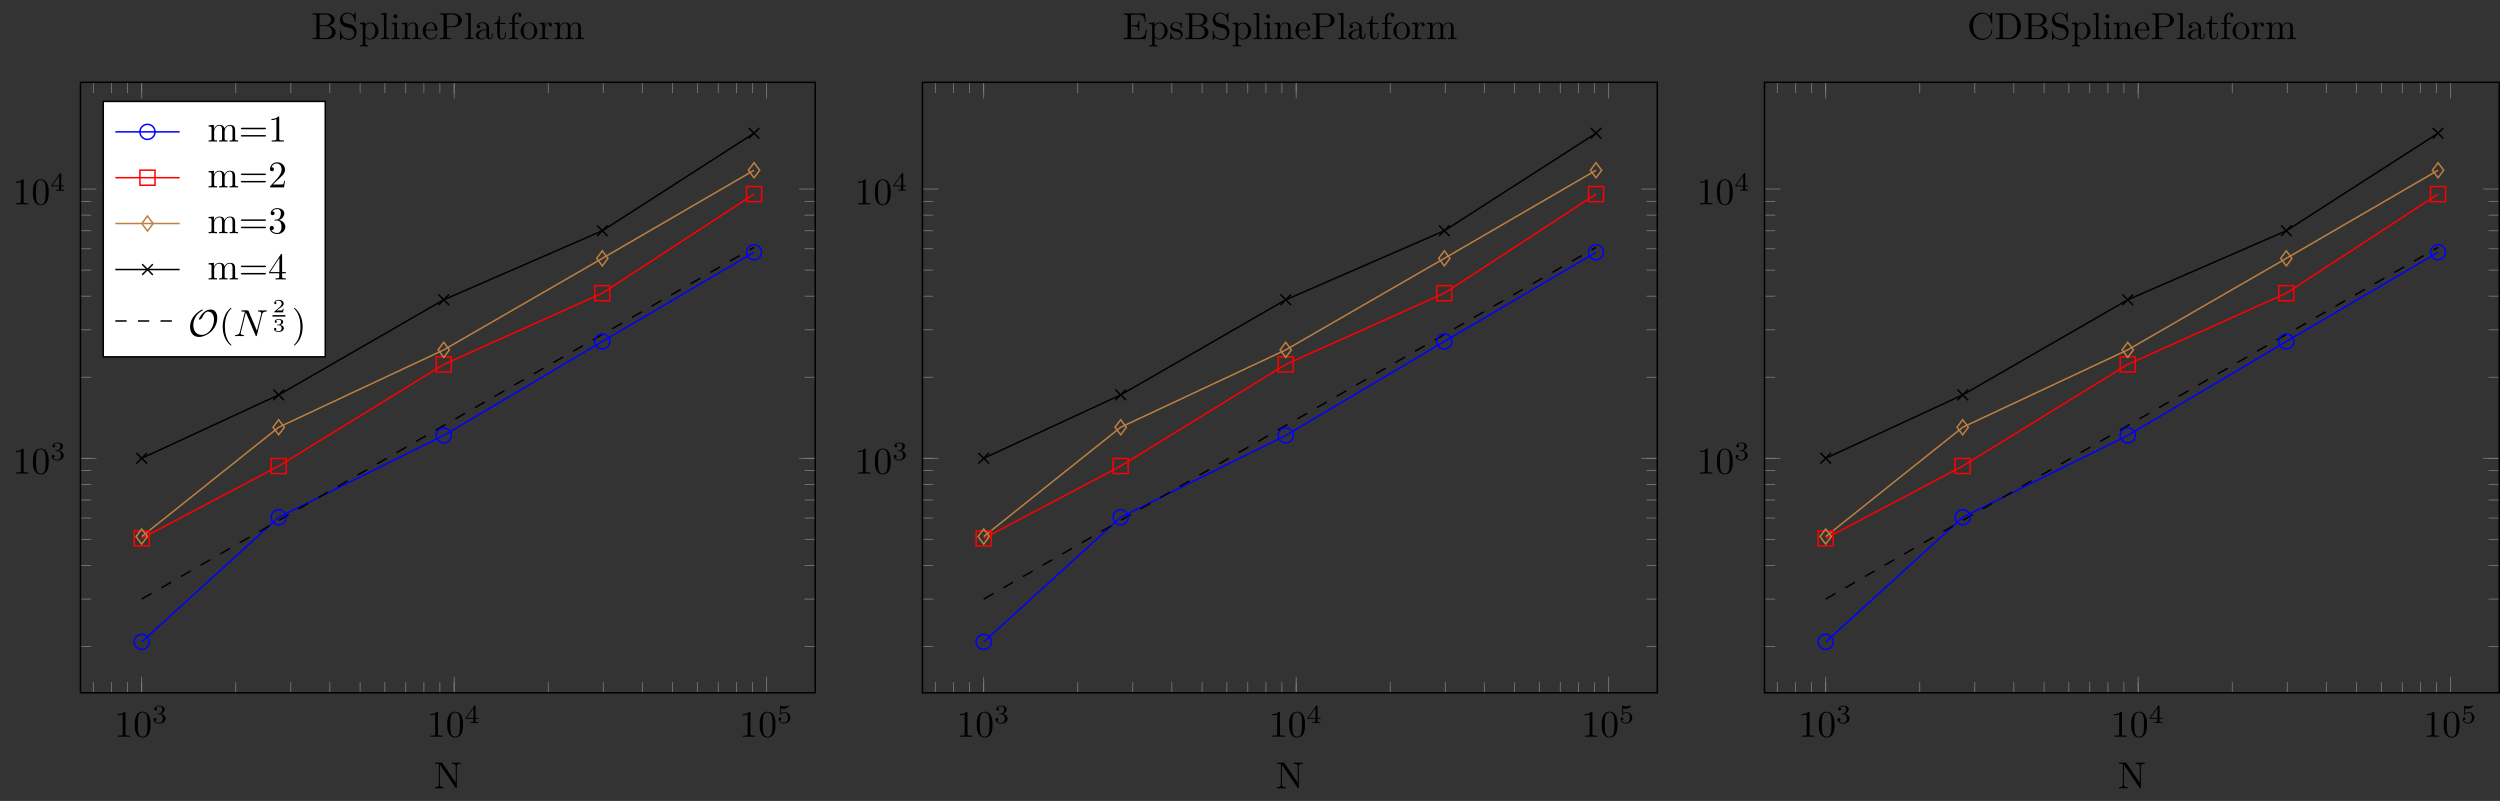 <?xml version="1.0" encoding="UTF-8"?>
<svg xmlns="http://www.w3.org/2000/svg" xmlns:xlink="http://www.w3.org/1999/xlink" width="660.989pt" height="211.766pt" viewBox="0 0 660.989 211.766" version="1.1">
<rect x="0" y="0" width="660.989" height="211.766" fill="#333333" stroke="none"/>
<defs>
<g>
<symbol overflow="visible" id="glyph0-0">
<path style="stroke:none;" d=""/>
</symbol>
<symbol overflow="visible" id="glyph0-1">
<path style="stroke:none;" d="M 2.938 -6.375 C 2.938 -6.625 2.938 -6.641 2.703 -6.641 C 2.078 -6 1.203 -6 0.891 -6 L 0.891 -5.688 C 1.094 -5.688 1.672 -5.688 2.188 -5.953 L 2.188 -0.781 C 2.188 -0.422 2.156 -0.312 1.266 -0.312 L 0.953 -0.312 L 0.953 0 C 1.297 -0.031 2.156 -0.031 2.562 -0.031 C 2.953 -0.031 3.828 -0.031 4.172 0 L 4.172 -0.312 L 3.859 -0.312 C 2.953 -0.312 2.938 -0.422 2.938 -0.781 Z M 2.938 -6.375 "/>
</symbol>
<symbol overflow="visible" id="glyph0-2">
<path style="stroke:none;" d="M 4.578 -3.188 C 4.578 -3.984 4.531 -4.781 4.188 -5.516 C 3.734 -6.484 2.906 -6.641 2.5 -6.641 C 1.891 -6.641 1.172 -6.375 0.75 -5.453 C 0.438 -4.766 0.391 -3.984 0.391 -3.188 C 0.391 -2.438 0.422 -1.547 0.844 -0.781 C 1.266 0.016 2 0.219 2.484 0.219 C 3.016 0.219 3.781 0.016 4.219 -0.938 C 4.531 -1.625 4.578 -2.406 4.578 -3.188 Z M 2.484 0 C 2.094 0 1.5 -0.25 1.328 -1.203 C 1.219 -1.797 1.219 -2.719 1.219 -3.312 C 1.219 -3.953 1.219 -4.609 1.297 -5.141 C 1.484 -6.328 2.234 -6.422 2.484 -6.422 C 2.812 -6.422 3.469 -6.234 3.656 -5.25 C 3.766 -4.688 3.766 -3.938 3.766 -3.312 C 3.766 -2.562 3.766 -1.891 3.656 -1.25 C 3.5 -0.297 2.938 0 2.484 0 Z M 2.484 0 "/>
</symbol>
<symbol overflow="visible" id="glyph0-3">
<path style="stroke:none;" d="M 3.297 2.391 C 3.297 2.359 3.297 2.344 3.125 2.172 C 1.891 0.922 1.562 -0.969 1.562 -2.5 C 1.562 -4.234 1.938 -5.969 3.172 -7.203 C 3.297 -7.328 3.297 -7.344 3.297 -7.375 C 3.297 -7.453 3.266 -7.484 3.203 -7.484 C 3.094 -7.484 2.203 -6.797 1.609 -5.531 C 1.109 -4.438 0.984 -3.328 0.984 -2.5 C 0.984 -1.719 1.094 -0.516 1.641 0.625 C 2.25 1.844 3.094 2.5 3.203 2.5 C 3.266 2.5 3.297 2.469 3.297 2.391 Z M 3.297 2.391 "/>
</symbol>
<symbol overflow="visible" id="glyph0-4">
<path style="stroke:none;" d="M 2.875 -2.5 C 2.875 -3.266 2.766 -4.469 2.219 -5.609 C 1.625 -6.828 0.766 -7.484 0.672 -7.484 C 0.609 -7.484 0.562 -7.438 0.562 -7.375 C 0.562 -7.344 0.562 -7.328 0.75 -7.141 C 1.734 -6.156 2.297 -4.578 2.297 -2.5 C 2.297 -0.781 1.938 0.969 0.703 2.219 C 0.562 2.344 0.562 2.359 0.562 2.391 C 0.562 2.453 0.609 2.5 0.672 2.5 C 0.766 2.5 1.672 1.812 2.25 0.547 C 2.766 -0.547 2.875 -1.656 2.875 -2.5 Z M 2.875 -2.5 "/>
</symbol>
<symbol overflow="visible" id="glyph1-0">
<path style="stroke:none;" d=""/>
</symbol>
<symbol overflow="visible" id="glyph1-1">
<path style="stroke:none;" d="M 1.906 -2.328 C 2.453 -2.328 2.844 -1.953 2.844 -1.203 C 2.844 -0.344 2.328 -0.078 1.938 -0.078 C 1.656 -0.078 1.031 -0.156 0.75 -0.578 C 1.078 -0.578 1.156 -0.812 1.156 -0.969 C 1.156 -1.188 0.984 -1.344 0.766 -1.344 C 0.578 -1.344 0.375 -1.219 0.375 -0.938 C 0.375 -0.281 1.094 0.141 1.938 0.141 C 2.906 0.141 3.578 -0.516 3.578 -1.203 C 3.578 -1.75 3.141 -2.297 2.375 -2.453 C 3.094 -2.719 3.359 -3.234 3.359 -3.672 C 3.359 -4.219 2.734 -4.625 1.953 -4.625 C 1.188 -4.625 0.594 -4.25 0.594 -3.688 C 0.594 -3.453 0.75 -3.328 0.953 -3.328 C 1.172 -3.328 1.312 -3.484 1.312 -3.672 C 1.312 -3.875 1.172 -4.031 0.953 -4.047 C 1.203 -4.344 1.672 -4.422 1.938 -4.422 C 2.25 -4.422 2.688 -4.266 2.688 -3.672 C 2.688 -3.375 2.594 -3.047 2.406 -2.844 C 2.188 -2.578 1.984 -2.562 1.641 -2.531 C 1.469 -2.516 1.453 -2.516 1.422 -2.516 C 1.406 -2.516 1.344 -2.5 1.344 -2.422 C 1.344 -2.328 1.406 -2.328 1.531 -2.328 Z M 1.906 -2.328 "/>
</symbol>
<symbol overflow="visible" id="glyph1-2">
<path style="stroke:none;" d="M 3.688 -1.141 L 3.688 -1.391 L 2.906 -1.391 L 2.906 -4.5 C 2.906 -4.641 2.906 -4.703 2.766 -4.703 C 2.672 -4.703 2.641 -4.703 2.578 -4.594 L 0.266 -1.391 L 0.266 -1.141 L 2.328 -1.141 L 2.328 -0.578 C 2.328 -0.328 2.328 -0.25 1.75 -0.25 L 1.562 -0.25 L 1.562 0 C 1.922 -0.016 2.359 -0.031 2.609 -0.031 C 2.875 -0.031 3.312 -0.016 3.672 0 L 3.672 -0.25 L 3.484 -0.25 C 2.906 -0.25 2.906 -0.328 2.906 -0.578 L 2.906 -1.141 Z M 2.375 -3.938 L 2.375 -1.391 L 0.531 -1.391 Z M 2.375 -3.938 "/>
</symbol>
<symbol overflow="visible" id="glyph1-3">
<path style="stroke:none;" d="M 1.078 -3.891 C 1.438 -3.797 1.641 -3.797 1.75 -3.797 C 2.672 -3.797 3.219 -4.422 3.219 -4.531 C 3.219 -4.609 3.172 -4.625 3.141 -4.625 C 3.125 -4.625 3.109 -4.625 3.078 -4.609 C 2.906 -4.547 2.547 -4.406 2.031 -4.406 C 1.828 -4.406 1.469 -4.422 1.016 -4.594 C 0.938 -4.625 0.922 -4.625 0.922 -4.625 C 0.828 -4.625 0.828 -4.547 0.828 -4.438 L 0.828 -2.391 C 0.828 -2.266 0.828 -2.188 0.938 -2.188 C 1 -2.188 1.016 -2.188 1.078 -2.281 C 1.375 -2.656 1.812 -2.719 2.047 -2.719 C 2.469 -2.719 2.656 -2.391 2.688 -2.328 C 2.812 -2.094 2.859 -1.828 2.859 -1.422 C 2.859 -1.219 2.859 -0.812 2.641 -0.5 C 2.469 -0.25 2.172 -0.078 1.828 -0.078 C 1.375 -0.078 0.906 -0.328 0.734 -0.797 C 1 -0.781 1.141 -0.953 1.141 -1.141 C 1.141 -1.438 0.875 -1.484 0.781 -1.484 C 0.781 -1.484 0.438 -1.484 0.438 -1.109 C 0.438 -0.484 1.016 0.141 1.844 0.141 C 2.734 0.141 3.516 -0.516 3.516 -1.406 C 3.516 -2.188 2.922 -2.906 2.062 -2.906 C 1.75 -2.906 1.391 -2.844 1.078 -2.578 Z M 1.078 -3.891 "/>
</symbol>
<symbol overflow="visible" id="glyph2-0">
<path style="stroke:none;" d=""/>
</symbol>
<symbol overflow="visible" id="glyph2-1">
<path style="stroke:none;" d="M 7.141 -6.5 L 7.141 -6.812 L 5.969 -6.781 L 4.812 -6.812 L 4.812 -6.5 C 5.828 -6.5 5.828 -6.031 5.828 -5.766 L 5.828 -1.5 L 2.312 -6.672 C 2.219 -6.797 2.219 -6.812 2.031 -6.812 L 0.328 -6.812 L 0.328 -6.5 L 0.625 -6.5 C 0.766 -6.5 0.969 -6.484 1.109 -6.484 C 1.344 -6.453 1.359 -6.438 1.359 -6.25 L 1.359 -1.047 C 1.359 -0.781 1.359 -0.312 0.328 -0.312 L 0.328 0 L 1.5 -0.031 L 2.656 0 L 2.656 -0.312 C 1.641 -0.312 1.641 -0.781 1.641 -1.047 L 1.641 -6.234 C 1.688 -6.188 1.688 -6.172 1.734 -6.109 L 5.797 -0.125 C 5.891 -0.016 5.906 0 5.969 0 C 6.109 0 6.109 -0.062 6.109 -0.266 L 6.109 -5.766 C 6.109 -6.031 6.109 -6.5 7.141 -6.5 Z M 7.141 -6.5 "/>
</symbol>
<symbol overflow="visible" id="glyph2-2">
<path style="stroke:none;" d="M 6.484 -1.828 C 6.484 -2.688 5.672 -3.438 4.562 -3.562 C 5.531 -3.75 6.219 -4.391 6.219 -5.125 C 6.219 -5.984 5.297 -6.812 4 -6.812 L 0.359 -6.812 L 0.359 -6.5 L 0.594 -6.5 C 1.359 -6.5 1.391 -6.391 1.391 -6.031 L 1.391 -0.781 C 1.391 -0.422 1.359 -0.312 0.594 -0.312 L 0.359 -0.312 L 0.359 0 L 4.266 0 C 5.594 0 6.484 -0.891 6.484 -1.828 Z M 5.25 -5.125 C 5.25 -4.484 4.766 -3.656 3.656 -3.656 L 2.219 -3.656 L 2.219 -6.094 C 2.219 -6.438 2.234 -6.5 2.703 -6.5 L 3.938 -6.5 C 4.906 -6.5 5.25 -5.656 5.25 -5.125 Z M 5.5 -1.828 C 5.5 -1.125 4.969 -0.312 3.953 -0.312 L 2.703 -0.312 C 2.234 -0.312 2.219 -0.375 2.219 -0.703 L 2.219 -3.422 L 4.094 -3.422 C 5.078 -3.422 5.5 -2.5 5.5 -1.828 Z M 5.5 -1.828 "/>
</symbol>
<symbol overflow="visible" id="glyph2-3">
<path style="stroke:none;" d="M 4.969 -1.859 C 4.969 -2.844 4.312 -3.672 3.484 -3.875 L 2.203 -4.172 C 1.578 -4.328 1.203 -4.859 1.203 -5.438 C 1.203 -6.141 1.734 -6.75 2.516 -6.75 C 4.172 -6.75 4.391 -5.109 4.453 -4.672 C 4.469 -4.609 4.469 -4.547 4.578 -4.547 C 4.703 -4.547 4.703 -4.594 4.703 -4.781 L 4.703 -6.781 C 4.703 -6.953 4.703 -7.031 4.594 -7.031 C 4.531 -7.031 4.516 -7.016 4.453 -6.891 L 4.094 -6.328 C 3.797 -6.625 3.391 -7.031 2.5 -7.031 C 1.391 -7.031 0.562 -6.156 0.562 -5.094 C 0.562 -4.266 1.094 -3.531 1.859 -3.266 C 1.969 -3.234 2.484 -3.109 3.188 -2.938 C 3.453 -2.875 3.75 -2.797 4.031 -2.438 C 4.234 -2.172 4.344 -1.844 4.344 -1.516 C 4.344 -0.812 3.844 -0.094 3 -0.094 C 2.719 -0.094 1.953 -0.141 1.422 -0.625 C 0.844 -1.172 0.812 -1.797 0.812 -2.156 C 0.797 -2.266 0.719 -2.266 0.688 -2.266 C 0.562 -2.266 0.562 -2.188 0.562 -2.016 L 0.562 -0.016 C 0.562 0.156 0.562 0.219 0.672 0.219 C 0.734 0.219 0.75 0.203 0.812 0.094 C 0.812 0.094 0.844 0.047 1.172 -0.484 C 1.484 -0.141 2.125 0.219 3.016 0.219 C 4.172 0.219 4.969 -0.75 4.969 -1.859 Z M 4.969 -1.859 "/>
</symbol>
<symbol overflow="visible" id="glyph2-4">
<path style="stroke:none;" d="M 5.188 -2.156 C 5.188 -3.422 4.234 -4.406 3.109 -4.406 C 2.328 -4.406 1.906 -3.969 1.719 -3.75 L 1.719 -4.406 L 0.281 -4.297 L 0.281 -3.984 C 0.984 -3.984 1.062 -3.922 1.062 -3.484 L 1.062 1.172 C 1.062 1.625 0.953 1.625 0.281 1.625 L 0.281 1.938 L 1.391 1.906 L 2.516 1.938 L 2.516 1.625 C 1.859 1.625 1.75 1.625 1.75 1.172 L 1.75 -0.594 C 1.797 -0.422 2.219 0.109 2.969 0.109 C 4.156 0.109 5.188 -0.875 5.188 -2.156 Z M 4.359 -2.156 C 4.359 -0.953 3.672 -0.109 2.938 -0.109 C 2.531 -0.109 2.156 -0.312 1.891 -0.719 C 1.75 -0.922 1.75 -0.938 1.75 -1.141 L 1.75 -3.359 C 2.031 -3.875 2.516 -4.156 3.031 -4.156 C 3.766 -4.156 4.359 -3.281 4.359 -2.156 Z M 4.359 -2.156 "/>
</symbol>
<symbol overflow="visible" id="glyph2-5">
<path style="stroke:none;" d="M 2.547 0 L 2.547 -0.312 C 1.875 -0.312 1.766 -0.312 1.766 -0.75 L 1.766 -6.922 L 0.328 -6.812 L 0.328 -6.5 C 1.031 -6.5 1.109 -6.438 1.109 -5.938 L 1.109 -0.75 C 1.109 -0.312 1 -0.312 0.328 -0.312 L 0.328 0 L 1.438 -0.031 Z M 2.547 0 "/>
</symbol>
<symbol overflow="visible" id="glyph2-6">
<path style="stroke:none;" d="M 2.469 0 L 2.469 -0.312 C 1.797 -0.312 1.766 -0.359 1.766 -0.75 L 1.766 -4.406 L 0.375 -4.297 L 0.375 -3.984 C 1.016 -3.984 1.109 -3.922 1.109 -3.438 L 1.109 -0.75 C 1.109 -0.312 1 -0.312 0.328 -0.312 L 0.328 0 L 1.422 -0.031 C 1.781 -0.031 2.125 -0.016 2.469 0 Z M 1.906 -6.016 C 1.906 -6.297 1.688 -6.547 1.391 -6.547 C 1.047 -6.547 0.844 -6.266 0.844 -6.016 C 0.844 -5.75 1.078 -5.5 1.375 -5.5 C 1.719 -5.5 1.906 -5.766 1.906 -6.016 Z M 1.906 -6.016 "/>
</symbol>
<symbol overflow="visible" id="glyph2-7">
<path style="stroke:none;" d="M 5.328 0 L 5.328 -0.312 C 4.812 -0.312 4.562 -0.312 4.562 -0.609 L 4.562 -2.516 C 4.562 -3.375 4.562 -3.672 4.25 -4.031 C 4.109 -4.203 3.781 -4.406 3.203 -4.406 C 2.469 -4.406 2 -3.984 1.719 -3.359 L 1.719 -4.406 L 0.312 -4.297 L 0.312 -3.984 C 1.016 -3.984 1.094 -3.922 1.094 -3.422 L 1.094 -0.75 C 1.094 -0.312 0.984 -0.312 0.312 -0.312 L 0.312 0 L 1.453 -0.031 L 2.562 0 L 2.562 -0.312 C 1.891 -0.312 1.781 -0.312 1.781 -0.75 L 1.781 -2.594 C 1.781 -3.625 2.5 -4.188 3.125 -4.188 C 3.766 -4.188 3.875 -3.656 3.875 -3.078 L 3.875 -0.75 C 3.875 -0.312 3.766 -0.312 3.094 -0.312 L 3.094 0 L 4.219 -0.031 Z M 5.328 0 "/>
</symbol>
<symbol overflow="visible" id="glyph2-8">
<path style="stroke:none;" d="M 4.141 -1.188 C 4.141 -1.281 4.062 -1.312 4 -1.312 C 3.922 -1.312 3.891 -1.25 3.875 -1.172 C 3.531 -0.141 2.625 -0.141 2.531 -0.141 C 2.031 -0.141 1.641 -0.438 1.406 -0.812 C 1.109 -1.281 1.109 -1.938 1.109 -2.297 L 3.891 -2.297 C 4.109 -2.297 4.141 -2.297 4.141 -2.516 C 4.141 -3.5 3.594 -4.469 2.359 -4.469 C 1.203 -4.469 0.281 -3.438 0.281 -2.188 C 0.281 -0.859 1.328 0.109 2.469 0.109 C 3.688 0.109 4.141 -1 4.141 -1.188 Z M 3.484 -2.516 L 1.109 -2.516 C 1.172 -4 2.016 -4.25 2.359 -4.25 C 3.375 -4.25 3.484 -2.906 3.484 -2.516 Z M 3.484 -2.516 "/>
</symbol>
<symbol overflow="visible" id="glyph2-9">
<path style="stroke:none;" d="M 6.219 -4.953 C 6.219 -5.938 5.234 -6.812 3.875 -6.812 L 0.344 -6.812 L 0.344 -6.5 L 0.594 -6.5 C 1.359 -6.5 1.375 -6.391 1.375 -6.031 L 1.375 -0.781 C 1.375 -0.422 1.359 -0.312 0.594 -0.312 L 0.344 -0.312 L 0.344 0 C 0.703 -0.031 1.438 -0.031 1.812 -0.031 C 2.188 -0.031 2.938 -0.031 3.297 0 L 3.297 -0.312 L 3.047 -0.312 C 2.281 -0.312 2.266 -0.422 2.266 -0.781 L 2.266 -3.156 L 3.953 -3.156 C 5.141 -3.156 6.219 -3.953 6.219 -4.953 Z M 5.188 -4.953 C 5.188 -4.484 5.188 -3.406 3.609 -3.406 L 2.234 -3.406 L 2.234 -6.094 C 2.234 -6.438 2.25 -6.5 2.719 -6.5 L 3.609 -6.5 C 5.188 -6.5 5.188 -5.438 5.188 -4.953 Z M 5.188 -4.953 "/>
</symbol>
<symbol overflow="visible" id="glyph2-10">
<path style="stroke:none;" d="M 4.812 -0.891 L 4.812 -1.453 L 4.562 -1.453 L 4.562 -0.891 C 4.562 -0.312 4.312 -0.25 4.203 -0.25 C 3.875 -0.25 3.844 -0.703 3.844 -0.75 L 3.844 -2.734 C 3.844 -3.156 3.844 -3.547 3.484 -3.922 C 3.094 -4.312 2.594 -4.469 2.109 -4.469 C 1.297 -4.469 0.609 -4 0.609 -3.344 C 0.609 -3.047 0.812 -2.875 1.062 -2.875 C 1.344 -2.875 1.531 -3.078 1.531 -3.328 C 1.531 -3.453 1.469 -3.781 1.016 -3.781 C 1.281 -4.141 1.781 -4.25 2.094 -4.25 C 2.578 -4.25 3.156 -3.859 3.156 -2.969 L 3.156 -2.609 C 2.641 -2.578 1.938 -2.547 1.312 -2.25 C 0.562 -1.906 0.312 -1.391 0.312 -0.953 C 0.312 -0.141 1.281 0.109 1.906 0.109 C 2.578 0.109 3.031 -0.297 3.219 -0.75 C 3.266 -0.359 3.531 0.062 4 0.062 C 4.203 0.062 4.812 -0.078 4.812 -0.891 Z M 3.156 -1.391 C 3.156 -0.453 2.438 -0.109 1.984 -0.109 C 1.5 -0.109 1.094 -0.453 1.094 -0.953 C 1.094 -1.5 1.5 -2.328 3.156 -2.391 Z M 3.156 -1.391 "/>
</symbol>
<symbol overflow="visible" id="glyph2-11">
<path style="stroke:none;" d="M 3.312 -1.234 L 3.312 -1.797 L 3.062 -1.797 L 3.062 -1.25 C 3.062 -0.516 2.766 -0.141 2.391 -0.141 C 1.719 -0.141 1.719 -1.047 1.719 -1.219 L 1.719 -3.984 L 3.156 -3.984 L 3.156 -4.297 L 1.719 -4.297 L 1.719 -6.125 L 1.469 -6.125 C 1.469 -5.312 1.172 -4.25 0.188 -4.203 L 0.188 -3.984 L 1.031 -3.984 L 1.031 -1.234 C 1.031 -0.016 1.969 0.109 2.328 0.109 C 3.031 0.109 3.312 -0.594 3.312 -1.234 Z M 3.312 -1.234 "/>
</symbol>
<symbol overflow="visible" id="glyph2-12">
<path style="stroke:none;" d="M 3.562 -6.328 C 3.562 -6.703 3.188 -7.031 2.656 -7.031 C 1.969 -7.031 1.109 -6.5 1.109 -5.438 L 1.109 -4.297 L 0.328 -4.297 L 0.328 -3.984 L 1.109 -3.984 L 1.109 -0.75 C 1.109 -0.312 1 -0.312 0.344 -0.312 L 0.344 0 L 1.469 -0.031 C 1.875 -0.031 2.344 -0.031 2.734 0 L 2.734 -0.312 L 2.531 -0.312 C 1.797 -0.312 1.781 -0.422 1.781 -0.781 L 1.781 -3.984 L 2.906 -3.984 L 2.906 -4.297 L 1.75 -4.297 L 1.75 -5.453 C 1.75 -6.328 2.219 -6.812 2.656 -6.812 C 2.688 -6.812 2.844 -6.812 2.984 -6.734 C 2.875 -6.703 2.688 -6.562 2.688 -6.312 C 2.688 -6.094 2.844 -5.891 3.125 -5.891 C 3.406 -5.891 3.562 -6.094 3.562 -6.328 Z M 3.562 -6.328 "/>
</symbol>
<symbol overflow="visible" id="glyph2-13">
<path style="stroke:none;" d="M 4.688 -2.141 C 4.688 -3.406 3.703 -4.469 2.5 -4.469 C 1.25 -4.469 0.281 -3.375 0.281 -2.141 C 0.281 -0.844 1.312 0.109 2.484 0.109 C 3.688 0.109 4.688 -0.875 4.688 -2.141 Z M 3.875 -2.219 C 3.875 -1.859 3.875 -1.312 3.656 -0.875 C 3.422 -0.422 2.984 -0.141 2.5 -0.141 C 2.062 -0.141 1.625 -0.344 1.359 -0.812 C 1.109 -1.25 1.109 -1.859 1.109 -2.219 C 1.109 -2.609 1.109 -3.141 1.344 -3.578 C 1.609 -4.031 2.078 -4.25 2.484 -4.25 C 2.922 -4.25 3.344 -4.031 3.609 -3.594 C 3.875 -3.172 3.875 -2.594 3.875 -2.219 Z M 3.875 -2.219 "/>
</symbol>
<symbol overflow="visible" id="glyph2-14">
<path style="stroke:none;" d="M 3.625 -3.797 C 3.625 -4.109 3.312 -4.406 2.891 -4.406 C 2.156 -4.406 1.797 -3.734 1.672 -3.312 L 1.672 -4.406 L 0.281 -4.297 L 0.281 -3.984 C 0.984 -3.984 1.062 -3.922 1.062 -3.422 L 1.062 -0.75 C 1.062 -0.312 0.953 -0.312 0.281 -0.312 L 0.281 0 L 1.422 -0.031 C 1.812 -0.031 2.281 -0.031 2.688 0 L 2.688 -0.312 L 2.469 -0.312 C 1.734 -0.312 1.719 -0.422 1.719 -0.781 L 1.719 -2.312 C 1.719 -3.297 2.141 -4.188 2.891 -4.188 C 2.953 -4.188 2.984 -4.188 3 -4.172 C 2.969 -4.172 2.766 -4.047 2.766 -3.781 C 2.766 -3.516 2.984 -3.359 3.203 -3.359 C 3.375 -3.359 3.625 -3.484 3.625 -3.797 Z M 3.625 -3.797 "/>
</symbol>
<symbol overflow="visible" id="glyph2-15">
<path style="stroke:none;" d="M 8.109 0 L 8.109 -0.312 C 7.594 -0.312 7.344 -0.312 7.328 -0.609 L 7.328 -2.516 C 7.328 -3.375 7.328 -3.672 7.016 -4.031 C 6.875 -4.203 6.547 -4.406 5.969 -4.406 C 5.141 -4.406 4.688 -3.812 4.531 -3.422 C 4.391 -4.297 3.656 -4.406 3.203 -4.406 C 2.469 -4.406 2 -3.984 1.719 -3.359 L 1.719 -4.406 L 0.312 -4.297 L 0.312 -3.984 C 1.016 -3.984 1.094 -3.922 1.094 -3.422 L 1.094 -0.75 C 1.094 -0.312 0.984 -0.312 0.312 -0.312 L 0.312 0 L 1.453 -0.031 L 2.562 0 L 2.562 -0.312 C 1.891 -0.312 1.781 -0.312 1.781 -0.75 L 1.781 -2.594 C 1.781 -3.625 2.5 -4.188 3.125 -4.188 C 3.766 -4.188 3.875 -3.656 3.875 -3.078 L 3.875 -0.75 C 3.875 -0.312 3.766 -0.312 3.094 -0.312 L 3.094 0 L 4.219 -0.031 L 5.328 0 L 5.328 -0.312 C 4.672 -0.312 4.562 -0.312 4.562 -0.75 L 4.562 -2.594 C 4.562 -3.625 5.266 -4.188 5.906 -4.188 C 6.531 -4.188 6.641 -3.656 6.641 -3.078 L 6.641 -0.75 C 6.641 -0.312 6.531 -0.312 5.859 -0.312 L 5.859 0 L 6.984 -0.031 Z M 8.109 0 "/>
</symbol>
<symbol overflow="visible" id="glyph2-16">
<path style="stroke:none;" d="M 7.188 -3.453 C 7.188 -3.656 7 -3.656 6.859 -3.656 L 0.891 -3.656 C 0.75 -3.656 0.562 -3.656 0.562 -3.453 C 0.562 -3.266 0.75 -3.266 0.891 -3.266 L 6.844 -3.266 C 7 -3.266 7.188 -3.266 7.188 -3.453 Z M 7.188 -1.531 C 7.188 -1.719 7 -1.719 6.844 -1.719 L 0.891 -1.719 C 0.75 -1.719 0.562 -1.719 0.562 -1.531 C 0.562 -1.328 0.75 -1.328 0.891 -1.328 L 6.859 -1.328 C 7 -1.328 7.188 -1.328 7.188 -1.531 Z M 7.188 -1.531 "/>
</symbol>
<symbol overflow="visible" id="glyph2-17">
<path style="stroke:none;" d="M 4.172 0 L 4.172 -0.312 L 3.859 -0.312 C 2.953 -0.312 2.938 -0.422 2.938 -0.781 L 2.938 -6.375 C 2.938 -6.625 2.938 -6.641 2.703 -6.641 C 2.078 -6 1.203 -6 0.891 -6 L 0.891 -5.688 C 1.094 -5.688 1.672 -5.688 2.188 -5.953 L 2.188 -0.781 C 2.188 -0.422 2.156 -0.312 1.266 -0.312 L 0.953 -0.312 L 0.953 0 C 1.297 -0.031 2.156 -0.031 2.562 -0.031 C 2.953 -0.031 3.828 -0.031 4.172 0 Z M 4.172 0 "/>
</symbol>
<symbol overflow="visible" id="glyph2-18">
<path style="stroke:none;" d="M 4.469 -1.734 L 4.234 -1.734 C 4.172 -1.438 4.109 -1 4 -0.844 C 3.938 -0.766 3.281 -0.766 3.062 -0.766 L 1.266 -0.766 L 2.328 -1.797 C 3.875 -3.172 4.469 -3.703 4.469 -4.703 C 4.469 -5.844 3.578 -6.641 2.359 -6.641 C 1.234 -6.641 0.5 -5.719 0.5 -4.828 C 0.5 -4.281 1 -4.281 1.031 -4.281 C 1.203 -4.281 1.547 -4.391 1.547 -4.812 C 1.547 -5.062 1.359 -5.328 1.016 -5.328 C 0.938 -5.328 0.922 -5.328 0.891 -5.312 C 1.109 -5.969 1.656 -6.328 2.234 -6.328 C 3.141 -6.328 3.562 -5.516 3.562 -4.703 C 3.562 -3.906 3.078 -3.125 2.516 -2.5 L 0.609 -0.375 C 0.5 -0.266 0.5 -0.234 0.5 0 L 4.203 0 Z M 4.469 -1.734 "/>
</symbol>
<symbol overflow="visible" id="glyph2-19">
<path style="stroke:none;" d="M 4.562 -1.703 C 4.562 -2.516 3.922 -3.297 2.891 -3.516 C 3.703 -3.781 4.281 -4.469 4.281 -5.266 C 4.281 -6.078 3.406 -6.641 2.453 -6.641 C 1.453 -6.641 0.688 -6.047 0.688 -5.281 C 0.688 -4.953 0.906 -4.766 1.203 -4.766 C 1.5 -4.766 1.703 -4.984 1.703 -5.281 C 1.703 -5.766 1.234 -5.766 1.094 -5.766 C 1.391 -6.266 2.047 -6.391 2.406 -6.391 C 2.828 -6.391 3.375 -6.172 3.375 -5.281 C 3.375 -5.156 3.344 -4.578 3.094 -4.141 C 2.797 -3.656 2.453 -3.625 2.203 -3.625 C 2.125 -3.609 1.891 -3.594 1.812 -3.594 C 1.734 -3.578 1.672 -3.562 1.672 -3.469 C 1.672 -3.359 1.734 -3.359 1.906 -3.359 L 2.344 -3.359 C 3.156 -3.359 3.531 -2.688 3.531 -1.703 C 3.531 -0.344 2.844 -0.062 2.406 -0.062 C 1.969 -0.062 1.219 -0.234 0.875 -0.812 C 1.219 -0.766 1.531 -0.984 1.531 -1.359 C 1.531 -1.719 1.266 -1.922 0.984 -1.922 C 0.734 -1.922 0.422 -1.781 0.422 -1.344 C 0.422 -0.438 1.344 0.219 2.438 0.219 C 3.656 0.219 4.562 -0.688 4.562 -1.703 Z M 4.562 -1.703 "/>
</symbol>
<symbol overflow="visible" id="glyph2-20">
<path style="stroke:none;" d="M 4.688 -1.641 L 4.688 -1.953 L 3.703 -1.953 L 3.703 -6.484 C 3.703 -6.688 3.703 -6.75 3.531 -6.75 C 3.453 -6.75 3.422 -6.75 3.344 -6.625 L 0.281 -1.953 L 0.281 -1.641 L 2.938 -1.641 L 2.938 -0.781 C 2.938 -0.422 2.906 -0.312 2.172 -0.312 L 1.969 -0.312 L 1.969 0 C 2.375 -0.031 2.891 -0.031 3.312 -0.031 C 3.734 -0.031 4.25 -0.031 4.672 0 L 4.672 -0.312 L 4.453 -0.312 C 3.719 -0.312 3.703 -0.422 3.703 -0.781 L 3.703 -1.641 Z M 2.984 -1.953 L 0.562 -1.953 L 2.984 -5.672 Z M 2.984 -1.953 "/>
</symbol>
<symbol overflow="visible" id="glyph2-21">
<path style="stroke:none;" d="M 6.5 -2.578 L 6.25 -2.578 C 6 -1.031 5.766 -0.312 4.062 -0.312 L 2.734 -0.312 C 2.266 -0.312 2.25 -0.375 2.25 -0.703 L 2.25 -3.375 L 3.141 -3.375 C 4.109 -3.375 4.219 -3.047 4.219 -2.203 L 4.469 -2.203 L 4.469 -4.844 L 4.219 -4.844 C 4.219 -3.984 4.109 -3.672 3.141 -3.672 L 2.25 -3.672 L 2.25 -6.078 C 2.25 -6.406 2.266 -6.469 2.734 -6.469 L 4.016 -6.469 C 5.547 -6.469 5.812 -5.922 5.969 -4.531 L 6.219 -4.531 L 5.938 -6.781 L 0.328 -6.781 L 0.328 -6.469 L 0.562 -6.469 C 1.328 -6.469 1.359 -6.359 1.359 -6 L 1.359 -0.781 C 1.359 -0.422 1.328 -0.312 0.562 -0.312 L 0.328 -0.312 L 0.328 0 L 6.078 0 Z M 6.5 -2.578 "/>
</symbol>
<symbol overflow="visible" id="glyph2-22">
<path style="stroke:none;" d="M 3.594 -1.281 C 3.594 -1.797 3.297 -2.109 3.172 -2.219 C 2.844 -2.547 2.453 -2.625 2.031 -2.703 C 1.469 -2.812 0.812 -2.938 0.812 -3.516 C 0.812 -3.875 1.062 -4.281 1.922 -4.281 C 3.016 -4.281 3.078 -3.375 3.094 -3.078 C 3.094 -2.984 3.203 -2.984 3.203 -2.984 C 3.344 -2.984 3.344 -3.031 3.344 -3.219 L 3.344 -4.234 C 3.344 -4.391 3.344 -4.469 3.234 -4.469 C 3.188 -4.469 3.156 -4.469 3.031 -4.344 C 3 -4.312 2.906 -4.219 2.859 -4.188 C 2.484 -4.469 2.078 -4.469 1.922 -4.469 C 0.703 -4.469 0.328 -3.797 0.328 -3.234 C 0.328 -2.891 0.484 -2.609 0.75 -2.391 C 1.078 -2.141 1.359 -2.078 2.078 -1.938 C 2.297 -1.891 3.109 -1.734 3.109 -1.016 C 3.109 -0.516 2.766 -0.109 1.984 -0.109 C 1.141 -0.109 0.781 -0.672 0.594 -1.531 C 0.562 -1.656 0.562 -1.688 0.453 -1.688 C 0.328 -1.688 0.328 -1.625 0.328 -1.453 L 0.328 -0.125 C 0.328 0.047 0.328 0.109 0.438 0.109 C 0.484 0.109 0.5 0.094 0.688 -0.094 C 0.703 -0.109 0.703 -0.125 0.891 -0.312 C 1.328 0.094 1.781 0.109 1.984 0.109 C 3.125 0.109 3.594 -0.562 3.594 -1.281 Z M 3.594 -1.281 "/>
</symbol>
<symbol overflow="visible" id="glyph2-23">
<path style="stroke:none;" d="M 6.625 -2.328 C 6.625 -2.422 6.625 -2.5 6.5 -2.5 C 6.391 -2.5 6.391 -2.438 6.375 -2.328 C 6.297 -0.906 5.234 -0.094 4.141 -0.094 C 3.531 -0.094 1.578 -0.422 1.578 -3.406 C 1.578 -6.375 3.531 -6.719 4.141 -6.719 C 5.219 -6.719 6.109 -5.812 6.312 -4.359 C 6.328 -4.219 6.328 -4.188 6.469 -4.188 C 6.625 -4.188 6.625 -4.219 6.625 -4.422 L 6.625 -6.781 C 6.625 -6.953 6.625 -7.031 6.516 -7.031 C 6.484 -7.031 6.438 -7.031 6.359 -6.906 L 5.859 -6.172 C 5.5 -6.531 4.984 -7.031 4.031 -7.031 C 2.156 -7.031 0.562 -5.438 0.562 -3.406 C 0.562 -1.344 2.172 0.219 4.031 0.219 C 5.656 0.219 6.625 -1.172 6.625 -2.328 Z M 6.625 -2.328 "/>
</symbol>
<symbol overflow="visible" id="glyph2-24">
<path style="stroke:none;" d="M 7.047 -3.344 C 7.047 -5.25 5.703 -6.812 4 -6.812 L 0.344 -6.812 L 0.344 -6.5 L 0.594 -6.5 C 1.359 -6.5 1.375 -6.391 1.375 -6.031 L 1.375 -0.781 C 1.375 -0.422 1.359 -0.312 0.594 -0.312 L 0.344 -0.312 L 0.344 0 L 4 0 C 5.672 0 7.047 -1.469 7.047 -3.344 Z M 6.047 -3.344 C 6.047 -2.25 5.859 -1.641 5.5 -1.156 C 5.297 -0.891 4.734 -0.312 3.734 -0.312 L 2.719 -0.312 C 2.25 -0.312 2.234 -0.375 2.234 -0.703 L 2.234 -6.094 C 2.234 -6.438 2.25 -6.5 2.719 -6.5 L 3.719 -6.5 C 4.344 -6.5 5.031 -6.281 5.531 -5.578 C 5.969 -4.984 6.047 -4.125 6.047 -3.344 Z M 6.047 -3.344 "/>
</symbol>
<symbol overflow="visible" id="glyph3-0">
<path style="stroke:none;" d=""/>
</symbol>
<symbol overflow="visible" id="glyph3-1">
<path style="stroke:none;" d="M 7.75 -4.812 C 7.75 -6.078 7.188 -7.031 5.969 -7.031 C 4.938 -7.031 4.062 -6.188 3.984 -6.125 C 3.188 -5.344 2.891 -4.453 2.891 -4.422 C 2.891 -4.359 2.938 -4.359 2.984 -4.359 C 3.188 -4.359 3.344 -4.453 3.484 -4.562 C 3.672 -4.688 3.672 -4.719 3.781 -4.953 C 3.875 -5.156 4.109 -5.641 4.469 -6.062 C 4.719 -6.328 4.922 -6.484 5.312 -6.484 C 6.281 -6.484 6.891 -5.688 6.891 -4.375 C 6.891 -2.344 5.453 -0.328 3.609 -0.328 C 2.188 -0.328 1.422 -1.453 1.422 -2.875 C 1.422 -4.234 2.109 -5.734 3.562 -6.594 C 3.672 -6.656 3.969 -6.828 3.969 -6.953 C 3.969 -7.031 3.891 -7.031 3.875 -7.031 C 3.516 -7.031 0.562 -5.438 0.562 -2.453 C 0.562 -1.062 1.297 0.219 2.953 0.219 C 4.891 0.219 7.75 -1.734 7.75 -4.812 Z M 7.75 -4.812 "/>
</symbol>
<symbol overflow="visible" id="glyph4-0">
<path style="stroke:none;" d=""/>
</symbol>
<symbol overflow="visible" id="glyph4-1">
<path style="stroke:none;" d="M 7.531 -5.766 C 7.641 -6.156 7.812 -6.469 8.609 -6.5 C 8.656 -6.5 8.781 -6.516 8.781 -6.703 C 8.781 -6.703 8.781 -6.812 8.656 -6.812 C 8.328 -6.812 7.969 -6.781 7.641 -6.781 C 7.312 -6.781 6.953 -6.812 6.625 -6.812 C 6.562 -6.812 6.453 -6.812 6.453 -6.609 C 6.453 -6.5 6.547 -6.5 6.625 -6.5 C 7.203 -6.484 7.312 -6.281 7.312 -6.062 C 7.312 -6.031 7.281 -5.875 7.281 -5.859 L 6.156 -1.422 L 3.953 -6.625 C 3.875 -6.797 3.875 -6.812 3.641 -6.812 L 2.297 -6.812 C 2.109 -6.812 2.016 -6.812 2.016 -6.609 C 2.016 -6.5 2.109 -6.5 2.297 -6.5 C 2.344 -6.5 2.969 -6.5 2.969 -6.406 L 1.641 -1.062 C 1.531 -0.656 1.359 -0.344 0.562 -0.312 C 0.5 -0.312 0.391 -0.297 0.391 -0.109 C 0.391 -0.047 0.438 0 0.516 0 C 0.844 0 1.188 -0.031 1.516 -0.031 C 1.859 -0.031 2.219 0 2.547 0 C 2.594 0 2.719 0 2.719 -0.203 C 2.719 -0.297 2.625 -0.312 2.516 -0.312 C 1.938 -0.328 1.859 -0.547 1.859 -0.75 C 1.859 -0.812 1.875 -0.875 1.906 -0.984 L 3.219 -6.234 C 3.266 -6.188 3.266 -6.156 3.312 -6.062 L 5.797 -0.188 C 5.859 -0.016 5.891 0 5.984 0 C 6.094 0 6.094 -0.031 6.141 -0.203 Z M 7.531 -5.766 "/>
</symbol>
<symbol overflow="visible" id="glyph5-0">
<path style="stroke:none;" d=""/>
</symbol>
<symbol overflow="visible" id="glyph5-1">
<path style="stroke:none;" d="M 2.938 -0.969 L 2.719 -0.969 C 2.719 -0.875 2.656 -0.562 2.578 -0.516 C 2.547 -0.484 2.125 -0.484 2.047 -0.484 L 1.078 -0.484 C 1.406 -0.719 1.766 -1 2.062 -1.203 C 2.516 -1.516 2.938 -1.797 2.938 -2.328 C 2.938 -2.969 2.328 -3.312 1.625 -3.312 C 0.953 -3.312 0.453 -2.938 0.453 -2.438 C 0.453 -2.188 0.672 -2.141 0.75 -2.141 C 0.875 -2.141 1.031 -2.234 1.031 -2.438 C 1.031 -2.609 0.906 -2.719 0.75 -2.719 C 0.891 -2.953 1.188 -3.094 1.516 -3.094 C 2 -3.094 2.406 -2.812 2.406 -2.328 C 2.406 -1.906 2.109 -1.578 1.734 -1.266 L 0.516 -0.234 C 0.469 -0.188 0.453 -0.188 0.453 -0.156 L 0.453 0 L 2.766 0 Z M 2.938 -0.969 "/>
</symbol>
<symbol overflow="visible" id="glyph5-2">
<path style="stroke:none;" d="M 1.641 -1.656 C 2.109 -1.656 2.406 -1.359 2.406 -0.875 C 2.406 -0.359 2.094 -0.094 1.656 -0.094 C 1.594 -0.094 1 -0.094 0.75 -0.359 C 0.953 -0.391 1.016 -0.531 1.016 -0.656 C 1.016 -0.844 0.875 -0.969 0.703 -0.969 C 0.547 -0.969 0.406 -0.859 0.406 -0.641 C 0.406 -0.125 0.984 0.109 1.672 0.109 C 2.484 0.109 2.984 -0.391 2.984 -0.875 C 2.984 -1.281 2.625 -1.625 2.062 -1.75 C 2.656 -1.953 2.812 -2.328 2.812 -2.609 C 2.812 -3.016 2.312 -3.312 1.688 -3.312 C 1.062 -3.312 0.578 -3.062 0.578 -2.609 C 0.578 -2.375 0.766 -2.312 0.859 -2.312 C 1 -2.312 1.141 -2.422 1.141 -2.609 C 1.141 -2.719 1.078 -2.859 0.906 -2.891 C 1.109 -3.109 1.562 -3.125 1.672 -3.125 C 2.031 -3.125 2.281 -2.953 2.281 -2.609 C 2.281 -2.312 2.094 -1.859 1.578 -1.828 C 1.438 -1.828 1.422 -1.828 1.281 -1.812 C 1.234 -1.812 1.172 -1.812 1.172 -1.734 C 1.172 -1.656 1.219 -1.656 1.312 -1.656 Z M 1.641 -1.656 "/>
</symbol>
</g>
<clipPath id="clip1">
  <path d="M 466 53 L 660.988 53 L 660.988 172 L 466 172 Z M 466 53 "/>
</clipPath>
<clipPath id="clip2">
  <path d="M 466 49 L 660.988 49 L 660.988 122 L 466 122 Z M 466 49 "/>
</clipPath>
<clipPath id="clip3">
  <path d="M 466 21 L 660.988 21 L 660.988 184 L 466 184 Z M 466 21 "/>
</clipPath>
</defs>
<g id="surface1">
<path style="fill:none;stroke-width:0.199;stroke-linecap:butt;stroke-linejoin:miter;stroke:rgb(50%,50%,50%);stroke-opacity:1;stroke-miterlimit:10;" d="M 235.052 151.573 L 235.052 154.405 M 239.841 151.573 L 239.841 154.405 M 244.068 151.573 L 244.068 154.405 M 247.849 151.573 L 247.849 154.405 M 272.72 151.573 L 272.72 154.405 M 287.267 151.573 L 287.267 154.405 M 297.591 151.573 L 297.591 154.405 M 305.595 151.573 L 305.595 154.405 M 312.138 151.573 L 312.138 154.405 M 317.669 151.573 L 317.669 154.405 M 322.458 151.573 L 322.458 154.405 M 326.685 151.573 L 326.685 154.405 M 330.466 151.573 L 330.466 154.405 M 355.337 151.573 L 355.337 154.405 M 369.884 151.573 L 369.884 154.405 M 380.204 151.573 L 380.204 154.405 M 388.212 151.573 L 388.212 154.405 M 394.755 151.573 L 394.755 154.405 M 400.286 151.573 L 400.286 154.405 M 405.075 151.573 L 405.075 154.405 M 409.302 151.573 L 409.302 154.405 M 235.052 312.971 L 235.052 310.139 M 239.841 312.971 L 239.841 310.139 M 244.068 312.971 L 244.068 310.139 M 247.849 312.971 L 247.849 310.139 M 272.72 312.971 L 272.72 310.139 M 287.267 312.971 L 287.267 310.139 M 297.591 312.971 L 297.591 310.139 M 305.595 312.971 L 305.595 310.139 M 312.138 312.971 L 312.138 310.139 M 317.669 312.971 L 317.669 310.139 M 322.458 312.971 L 322.458 310.139 M 326.685 312.971 L 326.685 310.139 M 330.466 312.971 L 330.466 310.139 M 355.337 312.971 L 355.337 310.139 M 369.884 312.971 L 369.884 310.139 M 380.204 312.971 L 380.204 310.139 M 388.212 312.971 L 388.212 310.139 M 394.755 312.971 L 394.755 310.139 M 400.286 312.971 L 400.286 310.139 M 405.075 312.971 L 405.075 310.139 M 409.302 312.971 L 409.302 310.139 " transform="matrix(1,0,0,-1,-210.384,334.741)"/>
<path style="fill:none;stroke-width:0.199;stroke-linecap:butt;stroke-linejoin:miter;stroke:rgb(50%,50%,50%);stroke-opacity:1;stroke-miterlimit:10;" d="M 247.849 151.573 L 247.849 155.819 M 330.466 151.573 L 330.466 155.819 M 413.083 151.573 L 413.083 155.819 M 247.849 312.971 L 247.849 308.721 M 330.466 312.971 L 330.466 308.721 M 413.083 312.971 L 413.083 308.721 " transform="matrix(1,0,0,-1,-210.384,334.741)"/>
<path style="fill:none;stroke-width:0.199;stroke-linecap:butt;stroke-linejoin:miter;stroke:rgb(50%,50%,50%);stroke-opacity:1;stroke-miterlimit:10;" d="M 231.657 163.811 L 234.486 163.811 M 231.657 176.346 L 234.486 176.346 M 231.657 185.241 L 234.486 185.241 M 231.657 192.139 L 234.486 192.139 M 231.657 197.776 L 234.486 197.776 M 231.657 202.542 L 234.486 202.542 M 231.657 206.671 L 234.486 206.671 M 231.657 210.311 L 234.486 210.311 M 231.657 213.569 L 234.486 213.569 M 231.657 234.999 L 234.486 234.999 M 231.657 247.538 L 234.486 247.538 M 231.657 256.432 L 234.486 256.432 M 231.657 263.331 L 234.486 263.331 M 231.657 268.968 L 234.486 268.968 M 231.657 273.733 L 234.486 273.733 M 231.657 277.862 L 234.486 277.862 M 231.657 281.503 L 234.486 281.503 M 425.935 163.811 L 423.111 163.811 M 425.935 176.346 L 423.111 176.346 M 425.935 185.241 L 423.111 185.241 M 425.935 192.139 L 423.111 192.139 M 425.935 197.776 L 423.111 197.776 M 425.935 202.542 L 423.111 202.542 M 425.935 206.671 L 423.111 206.671 M 425.935 210.311 L 423.111 210.311 M 425.935 213.569 L 423.111 213.569 M 425.935 234.999 L 423.111 234.999 M 425.935 247.538 L 423.111 247.538 M 425.935 256.432 L 423.111 256.432 M 425.935 263.331 L 423.111 263.331 M 425.935 268.968 L 423.111 268.968 M 425.935 273.733 L 423.111 273.733 M 425.935 277.862 L 423.111 277.862 M 425.935 281.503 L 423.111 281.503 " transform="matrix(1,0,0,-1,-210.384,334.741)"/>
<path style="fill:none;stroke-width:0.199;stroke-linecap:butt;stroke-linejoin:miter;stroke:rgb(50%,50%,50%);stroke-opacity:1;stroke-miterlimit:10;" d="M 231.657 213.569 L 235.9 213.569 M 231.657 284.761 L 235.9 284.761 M 425.935 213.569 L 421.697 213.569 M 425.935 284.761 L 421.697 284.761 " transform="matrix(1,0,0,-1,-210.384,334.741)"/>
<path style="fill:none;stroke-width:0.399;stroke-linecap:butt;stroke-linejoin:miter;stroke:rgb(0%,0%,0%);stroke-opacity:1;stroke-miterlimit:10;" d="M 231.657 151.573 L 231.657 312.971 L 425.935 312.971 L 425.935 151.573 Z M 231.657 151.573 " transform="matrix(1,0,0,-1,-210.384,334.741)"/>
<g style="fill:rgb(0%,0%,0%);fill-opacity:1;">
  <use xlink:href="#glyph0-1" x="30.246" y="194.801"/>
  <use xlink:href="#glyph0-2" x="35.227" y="194.801"/>
</g>
<g style="fill:rgb(0%,0%,0%);fill-opacity:1;">
  <use xlink:href="#glyph1-1" x="40.209" y="191.185"/>
</g>
<g style="fill:rgb(0%,0%,0%);fill-opacity:1;">
  <use xlink:href="#glyph0-1" x="112.862" y="194.801"/>
  <use xlink:href="#glyph0-2" x="117.843" y="194.801"/>
</g>
<g style="fill:rgb(0%,0%,0%);fill-opacity:1;">
  <use xlink:href="#glyph1-2" x="122.824" y="191.185"/>
</g>
<g style="fill:rgb(0%,0%,0%);fill-opacity:1;">
  <use xlink:href="#glyph0-1" x="195.477" y="194.801"/>
  <use xlink:href="#glyph0-2" x="200.458" y="194.801"/>
</g>
<g style="fill:rgb(0%,0%,0%);fill-opacity:1;">
  <use xlink:href="#glyph1-3" x="205.44" y="191.185"/>
</g>
<g style="fill:rgb(0%,0%,0%);fill-opacity:1;">
  <use xlink:href="#glyph0-1" x="3.321" y="125.228"/>
  <use xlink:href="#glyph0-2" x="8.302" y="125.228"/>
</g>
<g style="fill:rgb(0%,0%,0%);fill-opacity:1;">
  <use xlink:href="#glyph1-1" x="13.283" y="121.613"/>
</g>
<g style="fill:rgb(0%,0%,0%);fill-opacity:1;">
  <use xlink:href="#glyph0-1" x="3.321" y="54.039"/>
  <use xlink:href="#glyph0-2" x="8.302" y="54.039"/>
</g>
<g style="fill:rgb(0%,0%,0%);fill-opacity:1;">
  <use xlink:href="#glyph1-2" x="13.283" y="50.424"/>
</g>
<path style="fill:none;stroke-width:0.399;stroke-linecap:butt;stroke-linejoin:miter;stroke:rgb(0%,0%,100%);stroke-opacity:1;stroke-miterlimit:10;" d="M 247.849 165.022 L 284.068 197.979 L 327.712 219.616 L 369.63 244.46 L 409.747 268.042 " transform="matrix(1,0,0,-1,-210.384,334.741)"/>
<path style="fill:none;stroke-width:0.399;stroke-linecap:butt;stroke-linejoin:miter;stroke:rgb(100%,0%,0%);stroke-opacity:1;stroke-miterlimit:10;" d="M 247.849 192.386 L 284.068 211.526 L 327.712 238.393 L 369.63 257.225 L 409.747 283.421 " transform="matrix(1,0,0,-1,-210.384,334.741)"/>
<path style="fill:none;stroke-width:0.399;stroke-linecap:butt;stroke-linejoin:miter;stroke:rgb(75%,50%,25%);stroke-opacity:1;stroke-miterlimit:10;" d="M 247.849 192.874 L 284.068 221.776 L 327.712 242.241 L 369.63 266.432 L 409.747 289.729 " transform="matrix(1,0,0,-1,-210.384,334.741)"/>
<path style="fill:none;stroke-width:0.399;stroke-linecap:butt;stroke-linejoin:miter;stroke:rgb(0%,0%,0%);stroke-opacity:1;stroke-miterlimit:10;" d="M 247.849 213.569 L 284.068 230.335 L 327.712 255.483 L 369.63 273.729 L 409.747 299.518 " transform="matrix(1,0,0,-1,-210.384,334.741)"/>
<path style="fill:none;stroke-width:0.399;stroke-linecap:butt;stroke-linejoin:miter;stroke:rgb(0%,0%,0%);stroke-opacity:1;stroke-dasharray:2.989,2.989;stroke-miterlimit:10;" d="M 247.849 176.346 L 284.068 197.151 L 327.712 222.221 L 369.63 246.307 L 409.747 269.346 " transform="matrix(1,0,0,-1,-210.384,334.741)"/>
<path style="fill:none;stroke-width:0.399;stroke-linecap:butt;stroke-linejoin:miter;stroke:rgb(0%,0%,100%);stroke-opacity:1;stroke-miterlimit:10;" d="M 249.841 165.022 C 249.841 166.124 248.95 167.014 247.849 167.014 C 246.747 167.014 245.857 166.124 245.857 165.022 C 245.857 163.921 246.747 163.03 247.849 163.03 C 248.95 163.03 249.841 163.921 249.841 165.022 Z M 249.841 165.022 " transform="matrix(1,0,0,-1,-210.384,334.741)"/>
<path style="fill:none;stroke-width:0.399;stroke-linecap:butt;stroke-linejoin:miter;stroke:rgb(0%,0%,100%);stroke-opacity:1;stroke-miterlimit:10;" d="M 286.06 197.979 C 286.06 199.081 285.165 199.971 284.068 199.971 C 282.966 199.971 282.075 199.081 282.075 197.979 C 282.075 196.878 282.966 195.987 284.068 195.987 C 285.165 195.987 286.06 196.878 286.06 197.979 Z M 286.06 197.979 " transform="matrix(1,0,0,-1,-210.384,334.741)"/>
<path style="fill:none;stroke-width:0.399;stroke-linecap:butt;stroke-linejoin:miter;stroke:rgb(0%,0%,100%);stroke-opacity:1;stroke-miterlimit:10;" d="M 329.704 219.616 C 329.704 220.718 328.81 221.608 327.712 221.608 C 326.611 221.608 325.72 220.718 325.72 219.616 C 325.72 218.514 326.611 217.624 327.712 217.624 C 328.81 217.624 329.704 218.514 329.704 219.616 Z M 329.704 219.616 " transform="matrix(1,0,0,-1,-210.384,334.741)"/>
<path style="fill:none;stroke-width:0.399;stroke-linecap:butt;stroke-linejoin:miter;stroke:rgb(0%,0%,100%);stroke-opacity:1;stroke-miterlimit:10;" d="M 371.622 244.46 C 371.622 245.561 370.732 246.452 369.63 246.452 C 368.532 246.452 367.638 245.561 367.638 244.46 C 367.638 243.358 368.532 242.468 369.63 242.468 C 370.732 242.468 371.622 243.358 371.622 244.46 Z M 371.622 244.46 " transform="matrix(1,0,0,-1,-210.384,334.741)"/>
<path style="fill:none;stroke-width:0.399;stroke-linecap:butt;stroke-linejoin:miter;stroke:rgb(0%,0%,100%);stroke-opacity:1;stroke-miterlimit:10;" d="M 411.739 268.042 C 411.739 269.143 410.849 270.038 409.747 270.038 C 408.646 270.038 407.755 269.143 407.755 268.042 C 407.755 266.944 408.646 266.05 409.747 266.05 C 410.849 266.05 411.739 266.944 411.739 268.042 Z M 411.739 268.042 " transform="matrix(1,0,0,-1,-210.384,334.741)"/>
<path style="fill:none;stroke-width:0.399;stroke-linecap:butt;stroke-linejoin:miter;stroke:rgb(100%,0%,0%);stroke-opacity:1;stroke-miterlimit:10;" d="M 245.857 190.393 L 249.841 190.393 L 249.841 194.378 L 245.857 194.378 Z M 245.857 190.393 " transform="matrix(1,0,0,-1,-210.384,334.741)"/>
<path style="fill:none;stroke-width:0.399;stroke-linecap:butt;stroke-linejoin:miter;stroke:rgb(100%,0%,0%);stroke-opacity:1;stroke-miterlimit:10;" d="M 282.075 209.534 L 286.06 209.534 L 286.06 213.518 L 282.075 213.518 Z M 282.075 209.534 " transform="matrix(1,0,0,-1,-210.384,334.741)"/>
<path style="fill:none;stroke-width:0.399;stroke-linecap:butt;stroke-linejoin:miter;stroke:rgb(100%,0%,0%);stroke-opacity:1;stroke-miterlimit:10;" d="M 325.72 236.401 L 329.704 236.401 L 329.704 240.386 L 325.72 240.386 Z M 325.72 236.401 " transform="matrix(1,0,0,-1,-210.384,334.741)"/>
<path style="fill:none;stroke-width:0.399;stroke-linecap:butt;stroke-linejoin:miter;stroke:rgb(100%,0%,0%);stroke-opacity:1;stroke-miterlimit:10;" d="M 367.638 255.229 L 371.622 255.229 L 371.622 259.218 L 367.638 259.218 Z M 367.638 255.229 " transform="matrix(1,0,0,-1,-210.384,334.741)"/>
<path style="fill:none;stroke-width:0.399;stroke-linecap:butt;stroke-linejoin:miter;stroke:rgb(100%,0%,0%);stroke-opacity:1;stroke-miterlimit:10;" d="M 407.755 281.428 L 411.739 281.428 L 411.739 285.413 L 407.755 285.413 Z M 407.755 281.428 " transform="matrix(1,0,0,-1,-210.384,334.741)"/>
<path style="fill:none;stroke-width:0.399;stroke-linecap:butt;stroke-linejoin:miter;stroke:rgb(75%,50%,25%);stroke-opacity:1;stroke-miterlimit:10;" d="M 247.849 194.866 L 249.345 192.874 L 247.849 190.882 L 246.357 192.874 Z M 247.849 194.866 " transform="matrix(1,0,0,-1,-210.384,334.741)"/>
<path style="fill:none;stroke-width:0.399;stroke-linecap:butt;stroke-linejoin:miter;stroke:rgb(75%,50%,25%);stroke-opacity:1;stroke-miterlimit:10;" d="M 284.068 223.768 L 285.56 221.776 L 284.068 219.784 L 282.572 221.776 Z M 284.068 223.768 " transform="matrix(1,0,0,-1,-210.384,334.741)"/>
<path style="fill:none;stroke-width:0.399;stroke-linecap:butt;stroke-linejoin:miter;stroke:rgb(75%,50%,25%);stroke-opacity:1;stroke-miterlimit:10;" d="M 327.712 244.237 L 329.204 242.241 L 327.712 240.249 L 326.216 242.241 Z M 327.712 244.237 " transform="matrix(1,0,0,-1,-210.384,334.741)"/>
<path style="fill:none;stroke-width:0.399;stroke-linecap:butt;stroke-linejoin:miter;stroke:rgb(75%,50%,25%);stroke-opacity:1;stroke-miterlimit:10;" d="M 369.63 268.425 L 371.126 266.432 L 369.63 264.44 L 368.138 266.432 Z M 369.63 268.425 " transform="matrix(1,0,0,-1,-210.384,334.741)"/>
<path style="fill:none;stroke-width:0.399;stroke-linecap:butt;stroke-linejoin:miter;stroke:rgb(75%,50%,25%);stroke-opacity:1;stroke-miterlimit:10;" d="M 409.747 291.721 L 411.239 289.729 L 409.747 287.737 L 408.251 289.729 Z M 409.747 291.721 " transform="matrix(1,0,0,-1,-210.384,334.741)"/>
<path style="fill:none;stroke-width:0.399;stroke-linecap:butt;stroke-linejoin:miter;stroke:rgb(0%,0%,0%);stroke-opacity:1;stroke-miterlimit:10;" d="M 246.439 212.163 L 249.259 214.979 M 246.439 214.979 L 249.259 212.163 " transform="matrix(1,0,0,-1,-210.384,334.741)"/>
<path style="fill:none;stroke-width:0.399;stroke-linecap:butt;stroke-linejoin:miter;stroke:rgb(0%,0%,0%);stroke-opacity:1;stroke-miterlimit:10;" d="M 282.657 228.925 L 285.474 231.745 M 282.657 231.745 L 285.474 228.925 " transform="matrix(1,0,0,-1,-210.384,334.741)"/>
<path style="fill:none;stroke-width:0.399;stroke-linecap:butt;stroke-linejoin:miter;stroke:rgb(0%,0%,0%);stroke-opacity:1;stroke-miterlimit:10;" d="M 326.302 254.073 L 329.118 256.889 M 326.302 256.889 L 329.118 254.073 " transform="matrix(1,0,0,-1,-210.384,334.741)"/>
<path style="fill:none;stroke-width:0.399;stroke-linecap:butt;stroke-linejoin:miter;stroke:rgb(0%,0%,0%);stroke-opacity:1;stroke-miterlimit:10;" d="M 368.224 272.319 L 371.04 275.139 M 368.224 275.139 L 371.04 272.319 " transform="matrix(1,0,0,-1,-210.384,334.741)"/>
<path style="fill:none;stroke-width:0.399;stroke-linecap:butt;stroke-linejoin:miter;stroke:rgb(0%,0%,0%);stroke-opacity:1;stroke-miterlimit:10;" d="M 408.337 298.112 L 411.154 300.928 M 408.337 300.928 L 411.154 298.112 " transform="matrix(1,0,0,-1,-210.384,334.741)"/>
<g style="fill:rgb(0%,0%,0%);fill-opacity:1;">
  <use xlink:href="#glyph2-1" x="114.674" y="208.445"/>
</g>
<g style="fill:rgb(0%,0%,0%);fill-opacity:1;">
  <use xlink:href="#glyph2-2" x="82.27" y="10.344"/>
  <use xlink:href="#glyph2-3" x="89.324" y="10.344"/>
  <use xlink:href="#glyph2-4" x="94.863" y="10.344"/>
  <use xlink:href="#glyph2-5" x="100.402" y="10.344"/>
  <use xlink:href="#glyph2-6" x="103.172" y="10.344"/>
  <use xlink:href="#glyph2-7" x="105.941" y="10.344"/>
  <use xlink:href="#glyph2-8" x="111.48" y="10.344"/>
  <use xlink:href="#glyph2-9" x="115.904" y="10.344"/>
  <use xlink:href="#glyph2-5" x="122.688" y="10.344"/>
  <use xlink:href="#glyph2-10" x="125.458" y="10.344"/>
  <use xlink:href="#glyph2-11" x="130.439" y="10.344"/>
  <use xlink:href="#glyph2-12" x="134.315" y="10.344"/>
  <use xlink:href="#glyph2-13" x="137.363" y="10.344"/>
  <use xlink:href="#glyph2-14" x="142.345" y="10.344"/>
  <use xlink:href="#glyph2-15" x="146.25" y="10.344"/>
</g>
<path style="fill-rule:nonzero;fill:rgb(100%,100%,100%);fill-opacity:1;stroke-width:0.399;stroke-linecap:butt;stroke-linejoin:miter;stroke:rgb(0%,0%,0%);stroke-opacity:1;stroke-miterlimit:10;" d="M 237.685 240.393 L 296.384 240.393 L 296.384 307.928 L 237.685 307.928 Z M 237.685 240.393 " transform="matrix(1,0,0,-1,-210.384,334.741)"/>
<path style="fill:none;stroke-width:0.399;stroke-linecap:butt;stroke-linejoin:miter;stroke:rgb(0%,0%,100%);stroke-opacity:1;stroke-miterlimit:10;" d="M 0 0.002 L 17.008 0.002 " transform="matrix(1,0,0,-1,30.488,34.865)"/>
<path style="fill:none;stroke-width:0.399;stroke-linecap:butt;stroke-linejoin:miter;stroke:rgb(0%,0%,100%);stroke-opacity:1;stroke-miterlimit:10;" d="M 10.496 0.002 C 10.496 1.099 9.606 1.994 8.504 1.994 C 7.403 1.994 6.512 1.099 6.512 0.002 C 6.512 -1.1 7.403 -1.994 8.504 -1.994 C 9.606 -1.994 10.496 -1.1 10.496 0.002 Z M 10.496 0.002 " transform="matrix(1,0,0,-1,30.488,34.865)"/>
<g style="fill:rgb(0%,0%,0%);fill-opacity:1;">
  <use xlink:href="#glyph2-15" x="54.835" y="37.435"/>
  <use xlink:href="#glyph2-16" x="63.134" y="37.435"/>
  <use xlink:href="#glyph2-17" x="70.885" y="37.435"/>
</g>
<path style="fill:none;stroke-width:0.399;stroke-linecap:butt;stroke-linejoin:miter;stroke:rgb(100%,0%,0%);stroke-opacity:1;stroke-miterlimit:10;" d="M 0 -0 L 17.008 -0 " transform="matrix(1,0,0,-1,30.488,46.98)"/>
<path style="fill:none;stroke-width:0.399;stroke-linecap:butt;stroke-linejoin:miter;stroke:rgb(100%,0%,0%);stroke-opacity:1;stroke-miterlimit:10;" d="M 6.512 -1.993 L 10.496 -1.993 L 10.496 1.992 L 6.512 1.992 Z M 6.512 -1.993 " transform="matrix(1,0,0,-1,30.488,46.98)"/>
<g style="fill:rgb(0%,0%,0%);fill-opacity:1;">
  <use xlink:href="#glyph2-15" x="54.835" y="49.55"/>
  <use xlink:href="#glyph2-16" x="63.134" y="49.55"/>
  <use xlink:href="#glyph2-18" x="70.885" y="49.55"/>
</g>
<path style="fill:none;stroke-width:0.399;stroke-linecap:butt;stroke-linejoin:miter;stroke:rgb(75%,50%,25%);stroke-opacity:1;stroke-miterlimit:10;" d="M 0 0 L 17.008 0 " transform="matrix(1,0,0,-1,30.488,59.094)"/>
<path style="fill:none;stroke-width:0.399;stroke-linecap:butt;stroke-linejoin:miter;stroke:rgb(75%,50%,25%);stroke-opacity:1;stroke-miterlimit:10;" d="M 8.504 1.992 L 10 0 L 8.504 -1.992 L 7.008 0 Z M 8.504 1.992 " transform="matrix(1,0,0,-1,30.488,59.094)"/>
<g style="fill:rgb(0%,0%,0%);fill-opacity:1;">
  <use xlink:href="#glyph2-15" x="54.835" y="61.664"/>
  <use xlink:href="#glyph2-16" x="63.134" y="61.664"/>
  <use xlink:href="#glyph2-19" x="70.885" y="61.664"/>
</g>
<path style="fill:none;stroke-width:0.399;stroke-linecap:butt;stroke-linejoin:miter;stroke:rgb(0%,0%,0%);stroke-opacity:1;stroke-miterlimit:10;" d="M 0 0.001 L 17.008 0.001 " transform="matrix(1,0,0,-1,30.488,71.263)"/>
<path style="fill:none;stroke-width:0.399;stroke-linecap:butt;stroke-linejoin:miter;stroke:rgb(0%,0%,0%);stroke-opacity:1;stroke-miterlimit:10;" d="M 7.094 -1.409 L 9.914 1.408 M 7.094 1.408 L 9.914 -1.409 " transform="matrix(1,0,0,-1,30.488,71.263)"/>
<g style="fill:rgb(0%,0%,0%);fill-opacity:1;">
  <use xlink:href="#glyph2-15" x="54.835" y="73.889"/>
  <use xlink:href="#glyph2-16" x="63.134" y="73.889"/>
  <use xlink:href="#glyph2-20" x="70.885" y="73.889"/>
</g>
<path style="fill:none;stroke-width:0.399;stroke-linecap:butt;stroke-linejoin:miter;stroke:rgb(0%,0%,0%);stroke-opacity:1;stroke-dasharray:2.989,2.989;stroke-miterlimit:10;" d="M 0 -0 L 17.008 -0 " transform="matrix(1,0,0,-1,30.488,84.867)"/>
<g style="fill:rgb(0%,0%,0%);fill-opacity:1;">
  <use xlink:href="#glyph3-1" x="49.687" y="88.871"/>
</g>
<g style="fill:rgb(0%,0%,0%);fill-opacity:1;">
  <use xlink:href="#glyph0-3" x="57.896" y="88.871"/>
</g>
<g style="fill:rgb(0%,0%,0%);fill-opacity:1;">
  <use xlink:href="#glyph4-1" x="61.77" y="88.871"/>
</g>
<g style="fill:rgb(0%,0%,0%);fill-opacity:1;">
  <use xlink:href="#glyph5-1" x="72.056" y="82.578"/>
</g>
<path style="fill:none;stroke-width:0.398;stroke-linecap:butt;stroke-linejoin:miter;stroke:rgb(0%,0%,0%);stroke-opacity:1;stroke-miterlimit:10;" d="M -0.001 0 L 3.389 0 " transform="matrix(1,0,0,-1,72.056,83.512)"/>
<g style="fill:rgb(0%,0%,0%);fill-opacity:1;">
  <use xlink:href="#glyph5-2" x="72.056" y="87.656"/>
</g>
<g style="fill:rgb(0%,0%,0%);fill-opacity:1;">
  <use xlink:href="#glyph0-4" x="77.14" y="88.871"/>
</g>
<path style="fill:none;stroke-width:0.199;stroke-linecap:butt;stroke-linejoin:miter;stroke:rgb(50%,50%,50%);stroke-opacity:1;stroke-miterlimit:10;" d="M 235.051 151.573 L 235.051 154.405 M 239.844 151.573 L 239.844 154.405 M 244.071 151.573 L 244.071 154.405 M 247.848 151.573 L 247.848 154.405 M 272.719 151.573 L 272.719 154.405 M 287.266 151.573 L 287.266 154.405 M 297.59 151.573 L 297.59 154.405 M 305.594 151.573 L 305.594 154.405 M 312.137 151.573 L 312.137 154.405 M 317.668 151.573 L 317.668 154.405 M 322.461 151.573 L 322.461 154.405 M 326.684 151.573 L 326.684 154.405 M 330.465 151.573 L 330.465 154.405 M 355.336 151.573 L 355.336 154.405 M 369.883 151.573 L 369.883 154.405 M 380.207 151.573 L 380.207 154.405 M 388.211 151.573 L 388.211 154.405 M 394.754 151.573 L 394.754 154.405 M 400.285 151.573 L 400.285 154.405 M 405.075 151.573 L 405.075 154.405 M 409.301 151.573 L 409.301 154.405 M 235.051 312.971 L 235.051 310.139 M 239.844 312.971 L 239.844 310.139 M 244.071 312.971 L 244.071 310.139 M 247.848 312.971 L 247.848 310.139 M 272.719 312.971 L 272.719 310.139 M 287.266 312.971 L 287.266 310.139 M 297.59 312.971 L 297.59 310.139 M 305.594 312.971 L 305.594 310.139 M 312.137 312.971 L 312.137 310.139 M 317.668 312.971 L 317.668 310.139 M 322.461 312.971 L 322.461 310.139 M 326.684 312.971 L 326.684 310.139 M 330.465 312.971 L 330.465 310.139 M 355.336 312.971 L 355.336 310.139 M 369.883 312.971 L 369.883 310.139 M 380.207 312.971 L 380.207 310.139 M 388.211 312.971 L 388.211 310.139 M 394.754 312.971 L 394.754 310.139 M 400.285 312.971 L 400.285 310.139 M 405.075 312.971 L 405.075 310.139 M 409.301 312.971 L 409.301 310.139 " transform="matrix(1,0,0,-1,12.238,334.741)"/>
<path style="fill:none;stroke-width:0.199;stroke-linecap:butt;stroke-linejoin:miter;stroke:rgb(50%,50%,50%);stroke-opacity:1;stroke-miterlimit:10;" d="M 247.848 151.573 L 247.848 155.819 M 330.465 151.573 L 330.465 155.819 M 413.082 151.573 L 413.082 155.819 M 247.848 312.971 L 247.848 308.721 M 330.465 312.971 L 330.465 308.721 M 413.082 312.971 L 413.082 308.721 " transform="matrix(1,0,0,-1,12.238,334.741)"/>
<path style="fill:none;stroke-width:0.199;stroke-linecap:butt;stroke-linejoin:miter;stroke:rgb(50%,50%,50%);stroke-opacity:1;stroke-miterlimit:10;" d="M 231.66 163.811 L 234.485 163.811 M 231.66 176.346 L 234.485 176.346 M 231.66 185.241 L 234.485 185.241 M 231.66 192.139 L 234.485 192.139 M 231.66 197.776 L 234.485 197.776 M 231.66 202.542 L 234.485 202.542 M 231.66 206.671 L 234.485 206.671 M 231.66 210.311 L 234.485 210.311 M 231.66 213.569 L 234.485 213.569 M 231.66 234.999 L 234.485 234.999 M 231.66 247.538 L 234.485 247.538 M 231.66 256.432 L 234.485 256.432 M 231.66 263.331 L 234.485 263.331 M 231.66 268.968 L 234.485 268.968 M 231.66 273.733 L 234.485 273.733 M 231.66 277.862 L 234.485 277.862 M 231.66 281.503 L 234.485 281.503 M 425.938 163.811 L 423.11 163.811 M 425.938 176.346 L 423.11 176.346 M 425.938 185.241 L 423.11 185.241 M 425.938 192.139 L 423.11 192.139 M 425.938 197.776 L 423.11 197.776 M 425.938 202.542 L 423.11 202.542 M 425.938 206.671 L 423.11 206.671 M 425.938 210.311 L 423.11 210.311 M 425.938 213.569 L 423.11 213.569 M 425.938 234.999 L 423.11 234.999 M 425.938 247.538 L 423.11 247.538 M 425.938 256.432 L 423.11 256.432 M 425.938 263.331 L 423.11 263.331 M 425.938 268.968 L 423.11 268.968 M 425.938 273.733 L 423.11 273.733 M 425.938 277.862 L 423.11 277.862 M 425.938 281.503 L 423.11 281.503 " transform="matrix(1,0,0,-1,12.238,334.741)"/>
<path style="fill:none;stroke-width:0.199;stroke-linecap:butt;stroke-linejoin:miter;stroke:rgb(50%,50%,50%);stroke-opacity:1;stroke-miterlimit:10;" d="M 231.66 213.569 L 235.899 213.569 M 231.66 284.761 L 235.899 284.761 M 425.938 213.569 L 421.696 213.569 M 425.938 284.761 L 421.696 284.761 " transform="matrix(1,0,0,-1,12.238,334.741)"/>
<path style="fill:none;stroke-width:0.399;stroke-linecap:butt;stroke-linejoin:miter;stroke:rgb(0%,0%,0%);stroke-opacity:1;stroke-miterlimit:10;" d="M 231.66 151.573 L 231.66 312.971 L 425.938 312.971 L 425.938 151.573 Z M 231.66 151.573 " transform="matrix(1,0,0,-1,12.238,334.741)"/>
<g style="fill:rgb(0%,0%,0%);fill-opacity:1;">
  <use xlink:href="#glyph0-1" x="252.868" y="194.801"/>
  <use xlink:href="#glyph0-2" x="257.849" y="194.801"/>
</g>
<g style="fill:rgb(0%,0%,0%);fill-opacity:1;">
  <use xlink:href="#glyph1-1" x="262.83" y="191.185"/>
</g>
<g style="fill:rgb(0%,0%,0%);fill-opacity:1;">
  <use xlink:href="#glyph0-1" x="335.483" y="194.801"/>
  <use xlink:href="#glyph0-2" x="340.464" y="194.801"/>
</g>
<g style="fill:rgb(0%,0%,0%);fill-opacity:1;">
  <use xlink:href="#glyph1-2" x="345.446" y="191.185"/>
</g>
<g style="fill:rgb(0%,0%,0%);fill-opacity:1;">
  <use xlink:href="#glyph0-1" x="418.098" y="194.801"/>
  <use xlink:href="#glyph0-2" x="423.079" y="194.801"/>
</g>
<g style="fill:rgb(0%,0%,0%);fill-opacity:1;">
  <use xlink:href="#glyph1-3" x="428.061" y="191.185"/>
</g>
<g style="fill:rgb(0%,0%,0%);fill-opacity:1;">
  <use xlink:href="#glyph0-1" x="225.942" y="125.228"/>
  <use xlink:href="#glyph0-2" x="230.923" y="125.228"/>
</g>
<g style="fill:rgb(0%,0%,0%);fill-opacity:1;">
  <use xlink:href="#glyph1-1" x="235.905" y="121.613"/>
</g>
<g style="fill:rgb(0%,0%,0%);fill-opacity:1;">
  <use xlink:href="#glyph0-1" x="225.942" y="54.039"/>
  <use xlink:href="#glyph0-2" x="230.923" y="54.039"/>
</g>
<g style="fill:rgb(0%,0%,0%);fill-opacity:1;">
  <use xlink:href="#glyph1-2" x="235.905" y="50.424"/>
</g>
<path style="fill:none;stroke-width:0.399;stroke-linecap:butt;stroke-linejoin:miter;stroke:rgb(0%,0%,100%);stroke-opacity:1;stroke-miterlimit:10;" d="M 247.848 165.022 L 284.067 197.979 L 327.711 219.616 L 369.633 244.46 L 409.746 268.042 " transform="matrix(1,0,0,-1,12.238,334.741)"/>
<path style="fill:none;stroke-width:0.399;stroke-linecap:butt;stroke-linejoin:miter;stroke:rgb(100%,0%,0%);stroke-opacity:1;stroke-miterlimit:10;" d="M 247.848 192.386 L 284.067 211.526 L 327.711 238.393 L 369.633 257.225 L 409.746 283.421 " transform="matrix(1,0,0,-1,12.238,334.741)"/>
<path style="fill:none;stroke-width:0.399;stroke-linecap:butt;stroke-linejoin:miter;stroke:rgb(75%,50%,25%);stroke-opacity:1;stroke-miterlimit:10;" d="M 247.848 192.874 L 284.067 221.776 L 327.711 242.241 L 369.633 266.432 L 409.746 289.729 " transform="matrix(1,0,0,-1,12.238,334.741)"/>
<path style="fill:none;stroke-width:0.399;stroke-linecap:butt;stroke-linejoin:miter;stroke:rgb(0%,0%,0%);stroke-opacity:1;stroke-miterlimit:10;" d="M 247.848 213.569 L 284.067 230.335 L 327.711 255.483 L 369.633 273.729 L 409.746 299.518 " transform="matrix(1,0,0,-1,12.238,334.741)"/>
<path style="fill:none;stroke-width:0.399;stroke-linecap:butt;stroke-linejoin:miter;stroke:rgb(0%,0%,0%);stroke-opacity:1;stroke-dasharray:2.989,2.989;stroke-miterlimit:10;" d="M 247.848 176.346 L 284.067 197.151 L 327.711 222.221 L 369.633 246.307 L 409.746 269.346 " transform="matrix(1,0,0,-1,12.238,334.741)"/>
<path style="fill:none;stroke-width:0.399;stroke-linecap:butt;stroke-linejoin:miter;stroke:rgb(0%,0%,100%);stroke-opacity:1;stroke-miterlimit:10;" d="M 249.84 165.022 C 249.84 166.124 248.95 167.014 247.848 167.014 C 246.75 167.014 245.856 166.124 245.856 165.022 C 245.856 163.921 246.75 163.03 247.848 163.03 C 248.95 163.03 249.84 163.921 249.84 165.022 Z M 249.84 165.022 " transform="matrix(1,0,0,-1,12.238,334.741)"/>
<path style="fill:none;stroke-width:0.399;stroke-linecap:butt;stroke-linejoin:miter;stroke:rgb(0%,0%,100%);stroke-opacity:1;stroke-miterlimit:10;" d="M 286.059 197.979 C 286.059 199.081 285.168 199.971 284.067 199.971 C 282.965 199.971 282.075 199.081 282.075 197.979 C 282.075 196.878 282.965 195.987 284.067 195.987 C 285.168 195.987 286.059 196.878 286.059 197.979 Z M 286.059 197.979 " transform="matrix(1,0,0,-1,12.238,334.741)"/>
<path style="fill:none;stroke-width:0.399;stroke-linecap:butt;stroke-linejoin:miter;stroke:rgb(0%,0%,100%);stroke-opacity:1;stroke-miterlimit:10;" d="M 329.703 219.616 C 329.703 220.718 328.813 221.608 327.711 221.608 C 326.61 221.608 325.719 220.718 325.719 219.616 C 325.719 218.514 326.61 217.624 327.711 217.624 C 328.813 217.624 329.703 218.514 329.703 219.616 Z M 329.703 219.616 " transform="matrix(1,0,0,-1,12.238,334.741)"/>
<path style="fill:none;stroke-width:0.399;stroke-linecap:butt;stroke-linejoin:miter;stroke:rgb(0%,0%,100%);stroke-opacity:1;stroke-miterlimit:10;" d="M 371.625 244.46 C 371.625 245.561 370.731 246.452 369.633 246.452 C 368.532 246.452 367.637 245.561 367.637 244.46 C 367.637 243.358 368.532 242.468 369.633 242.468 C 370.731 242.468 371.625 243.358 371.625 244.46 Z M 371.625 244.46 " transform="matrix(1,0,0,-1,12.238,334.741)"/>
<path style="fill:none;stroke-width:0.399;stroke-linecap:butt;stroke-linejoin:miter;stroke:rgb(0%,0%,100%);stroke-opacity:1;stroke-miterlimit:10;" d="M 411.739 268.042 C 411.739 269.143 410.848 270.038 409.746 270.038 C 408.645 270.038 407.754 269.143 407.754 268.042 C 407.754 266.944 408.645 266.05 409.746 266.05 C 410.848 266.05 411.739 266.944 411.739 268.042 Z M 411.739 268.042 " transform="matrix(1,0,0,-1,12.238,334.741)"/>
<path style="fill:none;stroke-width:0.399;stroke-linecap:butt;stroke-linejoin:miter;stroke:rgb(100%,0%,0%);stroke-opacity:1;stroke-miterlimit:10;" d="M 245.856 190.393 L 249.84 190.393 L 249.84 194.378 L 245.856 194.378 Z M 245.856 190.393 " transform="matrix(1,0,0,-1,12.238,334.741)"/>
<path style="fill:none;stroke-width:0.399;stroke-linecap:butt;stroke-linejoin:miter;stroke:rgb(100%,0%,0%);stroke-opacity:1;stroke-miterlimit:10;" d="M 282.075 209.534 L 286.059 209.534 L 286.059 213.518 L 282.075 213.518 Z M 282.075 209.534 " transform="matrix(1,0,0,-1,12.238,334.741)"/>
<path style="fill:none;stroke-width:0.399;stroke-linecap:butt;stroke-linejoin:miter;stroke:rgb(100%,0%,0%);stroke-opacity:1;stroke-miterlimit:10;" d="M 325.719 236.401 L 329.703 236.401 L 329.703 240.386 L 325.719 240.386 Z M 325.719 236.401 " transform="matrix(1,0,0,-1,12.238,334.741)"/>
<path style="fill:none;stroke-width:0.399;stroke-linecap:butt;stroke-linejoin:miter;stroke:rgb(100%,0%,0%);stroke-opacity:1;stroke-miterlimit:10;" d="M 367.637 255.229 L 371.625 255.229 L 371.625 259.218 L 367.637 259.218 Z M 367.637 255.229 " transform="matrix(1,0,0,-1,12.238,334.741)"/>
<path style="fill:none;stroke-width:0.399;stroke-linecap:butt;stroke-linejoin:miter;stroke:rgb(100%,0%,0%);stroke-opacity:1;stroke-miterlimit:10;" d="M 407.754 281.428 L 411.739 281.428 L 411.739 285.413 L 407.754 285.413 Z M 407.754 281.428 " transform="matrix(1,0,0,-1,12.238,334.741)"/>
<path style="fill:none;stroke-width:0.399;stroke-linecap:butt;stroke-linejoin:miter;stroke:rgb(75%,50%,25%);stroke-opacity:1;stroke-miterlimit:10;" d="M 247.848 194.866 L 249.344 192.874 L 247.848 190.882 L 246.356 192.874 Z M 247.848 194.866 " transform="matrix(1,0,0,-1,12.238,334.741)"/>
<path style="fill:none;stroke-width:0.399;stroke-linecap:butt;stroke-linejoin:miter;stroke:rgb(75%,50%,25%);stroke-opacity:1;stroke-miterlimit:10;" d="M 284.067 223.768 L 285.563 221.776 L 284.067 219.784 L 282.571 221.776 Z M 284.067 223.768 " transform="matrix(1,0,0,-1,12.238,334.741)"/>
<path style="fill:none;stroke-width:0.399;stroke-linecap:butt;stroke-linejoin:miter;stroke:rgb(75%,50%,25%);stroke-opacity:1;stroke-miterlimit:10;" d="M 327.711 244.237 L 329.203 242.241 L 327.711 240.249 L 326.215 242.241 Z M 327.711 244.237 " transform="matrix(1,0,0,-1,12.238,334.741)"/>
<path style="fill:none;stroke-width:0.399;stroke-linecap:butt;stroke-linejoin:miter;stroke:rgb(75%,50%,25%);stroke-opacity:1;stroke-miterlimit:10;" d="M 369.633 268.425 L 371.125 266.432 L 369.633 264.44 L 368.137 266.432 Z M 369.633 268.425 " transform="matrix(1,0,0,-1,12.238,334.741)"/>
<path style="fill:none;stroke-width:0.399;stroke-linecap:butt;stroke-linejoin:miter;stroke:rgb(75%,50%,25%);stroke-opacity:1;stroke-miterlimit:10;" d="M 409.746 291.721 L 411.242 289.729 L 409.746 287.737 L 408.25 289.729 Z M 409.746 291.721 " transform="matrix(1,0,0,-1,12.238,334.741)"/>
<path style="fill:none;stroke-width:0.399;stroke-linecap:butt;stroke-linejoin:miter;stroke:rgb(0%,0%,0%);stroke-opacity:1;stroke-miterlimit:10;" d="M 246.442 212.163 L 249.258 214.979 M 246.442 214.979 L 249.258 212.163 " transform="matrix(1,0,0,-1,12.238,334.741)"/>
<path style="fill:none;stroke-width:0.399;stroke-linecap:butt;stroke-linejoin:miter;stroke:rgb(0%,0%,0%);stroke-opacity:1;stroke-miterlimit:10;" d="M 282.657 228.925 L 285.477 231.745 M 282.657 231.745 L 285.477 228.925 " transform="matrix(1,0,0,-1,12.238,334.741)"/>
<path style="fill:none;stroke-width:0.399;stroke-linecap:butt;stroke-linejoin:miter;stroke:rgb(0%,0%,0%);stroke-opacity:1;stroke-miterlimit:10;" d="M 326.301 254.073 L 329.121 256.889 M 326.301 256.889 L 329.121 254.073 " transform="matrix(1,0,0,-1,12.238,334.741)"/>
<path style="fill:none;stroke-width:0.399;stroke-linecap:butt;stroke-linejoin:miter;stroke:rgb(0%,0%,0%);stroke-opacity:1;stroke-miterlimit:10;" d="M 368.223 272.319 L 371.039 275.139 M 368.223 275.139 L 371.039 272.319 " transform="matrix(1,0,0,-1,12.238,334.741)"/>
<path style="fill:none;stroke-width:0.399;stroke-linecap:butt;stroke-linejoin:miter;stroke:rgb(0%,0%,0%);stroke-opacity:1;stroke-miterlimit:10;" d="M 408.336 298.112 L 411.157 300.928 M 408.336 300.928 L 411.157 298.112 " transform="matrix(1,0,0,-1,12.238,334.741)"/>
<g style="fill:rgb(0%,0%,0%);fill-opacity:1;">
  <use xlink:href="#glyph2-1" x="337.295" y="208.445"/>
</g>
<g style="fill:rgb(0%,0%,0%);fill-opacity:1;">
  <use xlink:href="#glyph2-21" x="296.767" y="10.344"/>
  <use xlink:href="#glyph2-4" x="303.552" y="10.344"/>
  <use xlink:href="#glyph2-22" x="309.091" y="10.344"/>
  <use xlink:href="#glyph2-2" x="313.016" y="10.344"/>
  <use xlink:href="#glyph2-3" x="320.07" y="10.344"/>
  <use xlink:href="#glyph2-4" x="325.609" y="10.344"/>
  <use xlink:href="#glyph2-5" x="331.148" y="10.344"/>
  <use xlink:href="#glyph2-6" x="333.918" y="10.344"/>
  <use xlink:href="#glyph2-7" x="336.687" y="10.344"/>
  <use xlink:href="#glyph2-8" x="342.227" y="10.344"/>
  <use xlink:href="#glyph2-9" x="346.65" y="10.344"/>
  <use xlink:href="#glyph2-5" x="353.434" y="10.344"/>
  <use xlink:href="#glyph2-10" x="356.204" y="10.344"/>
  <use xlink:href="#glyph2-11" x="361.185" y="10.344"/>
  <use xlink:href="#glyph2-12" x="365.061" y="10.344"/>
  <use xlink:href="#glyph2-13" x="368.109" y="10.344"/>
  <use xlink:href="#glyph2-14" x="373.091" y="10.344"/>
  <use xlink:href="#glyph2-15" x="376.996" y="10.344"/>
</g>
<path style="fill:none;stroke-width:0.199;stroke-linecap:butt;stroke-linejoin:miter;stroke:rgb(50%,50%,50%);stroke-opacity:1;stroke-miterlimit:10;" d="M 235.051 151.573 L 235.051 154.405 M 239.844 151.573 L 239.844 154.405 M 244.071 151.573 L 244.071 154.405 M 247.848 151.573 L 247.848 154.405 M 272.719 151.573 L 272.719 154.405 M 287.266 151.573 L 287.266 154.405 M 297.59 151.573 L 297.59 154.405 M 305.594 151.573 L 305.594 154.405 M 312.137 151.573 L 312.137 154.405 M 317.668 151.573 L 317.668 154.405 M 322.461 151.573 L 322.461 154.405 M 326.684 151.573 L 326.684 154.405 M 330.465 151.573 L 330.465 154.405 M 355.336 151.573 L 355.336 154.405 M 369.883 151.573 L 369.883 154.405 M 380.207 151.573 L 380.207 154.405 M 388.211 151.573 L 388.211 154.405 M 394.754 151.573 L 394.754 154.405 M 400.286 151.573 L 400.286 154.405 M 405.075 151.573 L 405.075 154.405 M 409.301 151.573 L 409.301 154.405 M 235.051 312.971 L 235.051 310.139 M 239.844 312.971 L 239.844 310.139 M 244.071 312.971 L 244.071 310.139 M 247.848 312.971 L 247.848 310.139 M 272.719 312.971 L 272.719 310.139 M 287.266 312.971 L 287.266 310.139 M 297.59 312.971 L 297.59 310.139 M 305.594 312.971 L 305.594 310.139 M 312.137 312.971 L 312.137 310.139 M 317.668 312.971 L 317.668 310.139 M 322.461 312.971 L 322.461 310.139 M 326.684 312.971 L 326.684 310.139 M 330.465 312.971 L 330.465 310.139 M 355.336 312.971 L 355.336 310.139 M 369.883 312.971 L 369.883 310.139 M 380.207 312.971 L 380.207 310.139 M 388.211 312.971 L 388.211 310.139 M 394.754 312.971 L 394.754 310.139 M 400.286 312.971 L 400.286 310.139 M 405.075 312.971 L 405.075 310.139 M 409.301 312.971 L 409.301 310.139 " transform="matrix(1,0,0,-1,234.859,334.741)"/>
<path style="fill:none;stroke-width:0.199;stroke-linecap:butt;stroke-linejoin:miter;stroke:rgb(50%,50%,50%);stroke-opacity:1;stroke-miterlimit:10;" d="M 247.848 151.573 L 247.848 155.819 M 330.465 151.573 L 330.465 155.819 M 413.082 151.573 L 413.082 155.819 M 247.848 312.971 L 247.848 308.721 M 330.465 312.971 L 330.465 308.721 M 413.082 312.971 L 413.082 308.721 " transform="matrix(1,0,0,-1,234.859,334.741)"/>
<g clip-path="url(#clip1)" clip-rule="nonzero">
<path style="fill:none;stroke-width:0.199;stroke-linecap:butt;stroke-linejoin:miter;stroke:rgb(50%,50%,50%);stroke-opacity:1;stroke-miterlimit:10;" d="M 231.661 163.811 L 234.485 163.811 M 231.661 176.346 L 234.485 176.346 M 231.661 185.241 L 234.485 185.241 M 231.661 192.139 L 234.485 192.139 M 231.661 197.776 L 234.485 197.776 M 231.661 202.542 L 234.485 202.542 M 231.661 206.671 L 234.485 206.671 M 231.661 210.311 L 234.485 210.311 M 231.661 213.569 L 234.485 213.569 M 231.661 234.999 L 234.485 234.999 M 231.661 247.538 L 234.485 247.538 M 231.661 256.432 L 234.485 256.432 M 231.661 263.331 L 234.485 263.331 M 231.661 268.968 L 234.485 268.968 M 231.661 273.733 L 234.485 273.733 M 231.661 277.862 L 234.485 277.862 M 231.661 281.503 L 234.485 281.503 M 425.938 163.811 L 423.11 163.811 M 425.938 176.346 L 423.11 176.346 M 425.938 185.241 L 423.11 185.241 M 425.938 192.139 L 423.11 192.139 M 425.938 197.776 L 423.11 197.776 M 425.938 202.542 L 423.11 202.542 M 425.938 206.671 L 423.11 206.671 M 425.938 210.311 L 423.11 210.311 M 425.938 213.569 L 423.11 213.569 M 425.938 234.999 L 423.11 234.999 M 425.938 247.538 L 423.11 247.538 M 425.938 256.432 L 423.11 256.432 M 425.938 263.331 L 423.11 263.331 M 425.938 268.968 L 423.11 268.968 M 425.938 273.733 L 423.11 273.733 M 425.938 277.862 L 423.11 277.862 M 425.938 281.503 L 423.11 281.503 " transform="matrix(1,0,0,-1,234.859,334.741)"/>
</g>
<g clip-path="url(#clip2)" clip-rule="nonzero">
<path style="fill:none;stroke-width:0.199;stroke-linecap:butt;stroke-linejoin:miter;stroke:rgb(50%,50%,50%);stroke-opacity:1;stroke-miterlimit:10;" d="M 231.661 213.569 L 235.899 213.569 M 231.661 284.761 L 235.899 284.761 M 425.938 213.569 L 421.696 213.569 M 425.938 284.761 L 421.696 284.761 " transform="matrix(1,0,0,-1,234.859,334.741)"/>
</g>
<g clip-path="url(#clip3)" clip-rule="nonzero">
<path style="fill:none;stroke-width:0.399;stroke-linecap:butt;stroke-linejoin:miter;stroke:rgb(0%,0%,0%);stroke-opacity:1;stroke-miterlimit:10;" d="M 231.661 151.573 L 231.661 312.971 L 425.938 312.971 L 425.938 151.573 Z M 231.661 151.573 " transform="matrix(1,0,0,-1,234.859,334.741)"/>
</g>
<g style="fill:rgb(0%,0%,0%);fill-opacity:1;">
  <use xlink:href="#glyph0-1" x="475.489" y="194.801"/>
  <use xlink:href="#glyph0-2" x="480.47" y="194.801"/>
</g>
<g style="fill:rgb(0%,0%,0%);fill-opacity:1;">
  <use xlink:href="#glyph1-1" x="485.452" y="191.185"/>
</g>
<g style="fill:rgb(0%,0%,0%);fill-opacity:1;">
  <use xlink:href="#glyph0-1" x="558.105" y="194.801"/>
  <use xlink:href="#glyph0-2" x="563.086" y="194.801"/>
</g>
<g style="fill:rgb(0%,0%,0%);fill-opacity:1;">
  <use xlink:href="#glyph1-2" x="568.067" y="191.185"/>
</g>
<g style="fill:rgb(0%,0%,0%);fill-opacity:1;">
  <use xlink:href="#glyph0-1" x="640.72" y="194.801"/>
  <use xlink:href="#glyph0-2" x="645.701" y="194.801"/>
</g>
<g style="fill:rgb(0%,0%,0%);fill-opacity:1;">
  <use xlink:href="#glyph1-3" x="650.683" y="191.185"/>
</g>
<g style="fill:rgb(0%,0%,0%);fill-opacity:1;">
  <use xlink:href="#glyph0-1" x="448.563" y="125.228"/>
  <use xlink:href="#glyph0-2" x="453.544" y="125.228"/>
</g>
<g style="fill:rgb(0%,0%,0%);fill-opacity:1;">
  <use xlink:href="#glyph1-1" x="458.526" y="121.613"/>
</g>
<g style="fill:rgb(0%,0%,0%);fill-opacity:1;">
  <use xlink:href="#glyph0-1" x="448.563" y="54.039"/>
  <use xlink:href="#glyph0-2" x="453.544" y="54.039"/>
</g>
<g style="fill:rgb(0%,0%,0%);fill-opacity:1;">
  <use xlink:href="#glyph1-2" x="458.526" y="50.424"/>
</g>
<path style="fill:none;stroke-width:0.399;stroke-linecap:butt;stroke-linejoin:miter;stroke:rgb(0%,0%,100%);stroke-opacity:1;stroke-miterlimit:10;" d="M 247.848 165.022 L 284.067 197.979 L 327.711 219.616 L 369.629 244.46 L 409.746 268.042 " transform="matrix(1,0,0,-1,234.859,334.741)"/>
<path style="fill:none;stroke-width:0.399;stroke-linecap:butt;stroke-linejoin:miter;stroke:rgb(100%,0%,0%);stroke-opacity:1;stroke-miterlimit:10;" d="M 247.848 192.386 L 284.067 211.526 L 327.711 238.393 L 369.629 257.225 L 409.746 283.421 " transform="matrix(1,0,0,-1,234.859,334.741)"/>
<path style="fill:none;stroke-width:0.399;stroke-linecap:butt;stroke-linejoin:miter;stroke:rgb(75%,50%,25%);stroke-opacity:1;stroke-miterlimit:10;" d="M 247.848 192.874 L 284.067 221.776 L 327.711 242.241 L 369.629 266.432 L 409.746 289.729 " transform="matrix(1,0,0,-1,234.859,334.741)"/>
<path style="fill:none;stroke-width:0.399;stroke-linecap:butt;stroke-linejoin:miter;stroke:rgb(0%,0%,0%);stroke-opacity:1;stroke-miterlimit:10;" d="M 247.848 213.569 L 284.067 230.335 L 327.711 255.483 L 369.629 273.729 L 409.746 299.518 " transform="matrix(1,0,0,-1,234.859,334.741)"/>
<path style="fill:none;stroke-width:0.399;stroke-linecap:butt;stroke-linejoin:miter;stroke:rgb(0%,0%,0%);stroke-opacity:1;stroke-dasharray:2.989,2.989;stroke-miterlimit:10;" d="M 247.848 176.346 L 284.067 197.151 L 327.711 222.221 L 369.629 246.307 L 409.746 269.346 " transform="matrix(1,0,0,-1,234.859,334.741)"/>
<path style="fill:none;stroke-width:0.399;stroke-linecap:butt;stroke-linejoin:miter;stroke:rgb(0%,0%,100%);stroke-opacity:1;stroke-miterlimit:10;" d="M 249.84 165.022 C 249.84 166.124 248.95 167.014 247.848 167.014 C 246.75 167.014 245.856 166.124 245.856 165.022 C 245.856 163.921 246.75 163.03 247.848 163.03 C 248.95 163.03 249.84 163.921 249.84 165.022 Z M 249.84 165.022 " transform="matrix(1,0,0,-1,234.859,334.741)"/>
<path style="fill:none;stroke-width:0.399;stroke-linecap:butt;stroke-linejoin:miter;stroke:rgb(0%,0%,100%);stroke-opacity:1;stroke-miterlimit:10;" d="M 286.059 197.979 C 286.059 199.081 285.168 199.971 284.067 199.971 C 282.965 199.971 282.075 199.081 282.075 197.979 C 282.075 196.878 282.965 195.987 284.067 195.987 C 285.168 195.987 286.059 196.878 286.059 197.979 Z M 286.059 197.979 " transform="matrix(1,0,0,-1,234.859,334.741)"/>
<path style="fill:none;stroke-width:0.399;stroke-linecap:butt;stroke-linejoin:miter;stroke:rgb(0%,0%,100%);stroke-opacity:1;stroke-miterlimit:10;" d="M 329.704 219.616 C 329.704 220.718 328.813 221.608 327.711 221.608 C 326.61 221.608 325.719 220.718 325.719 219.616 C 325.719 218.514 326.61 217.624 327.711 217.624 C 328.813 217.624 329.704 218.514 329.704 219.616 Z M 329.704 219.616 " transform="matrix(1,0,0,-1,234.859,334.741)"/>
<path style="fill:none;stroke-width:0.399;stroke-linecap:butt;stroke-linejoin:miter;stroke:rgb(0%,0%,100%);stroke-opacity:1;stroke-miterlimit:10;" d="M 371.625 244.46 C 371.625 245.561 370.731 246.452 369.629 246.452 C 368.532 246.452 367.637 245.561 367.637 244.46 C 367.637 243.358 368.532 242.468 369.629 242.468 C 370.731 242.468 371.625 243.358 371.625 244.46 Z M 371.625 244.46 " transform="matrix(1,0,0,-1,234.859,334.741)"/>
<path style="fill:none;stroke-width:0.399;stroke-linecap:butt;stroke-linejoin:miter;stroke:rgb(0%,0%,100%);stroke-opacity:1;stroke-miterlimit:10;" d="M 411.739 268.042 C 411.739 269.143 410.848 270.038 409.746 270.038 C 408.645 270.038 407.754 269.143 407.754 268.042 C 407.754 266.944 408.645 266.05 409.746 266.05 C 410.848 266.05 411.739 266.944 411.739 268.042 Z M 411.739 268.042 " transform="matrix(1,0,0,-1,234.859,334.741)"/>
<path style="fill:none;stroke-width:0.399;stroke-linecap:butt;stroke-linejoin:miter;stroke:rgb(100%,0%,0%);stroke-opacity:1;stroke-miterlimit:10;" d="M 245.856 190.393 L 249.84 190.393 L 249.84 194.378 L 245.856 194.378 Z M 245.856 190.393 " transform="matrix(1,0,0,-1,234.859,334.741)"/>
<path style="fill:none;stroke-width:0.399;stroke-linecap:butt;stroke-linejoin:miter;stroke:rgb(100%,0%,0%);stroke-opacity:1;stroke-miterlimit:10;" d="M 282.075 209.534 L 286.059 209.534 L 286.059 213.518 L 282.075 213.518 Z M 282.075 209.534 " transform="matrix(1,0,0,-1,234.859,334.741)"/>
<path style="fill:none;stroke-width:0.399;stroke-linecap:butt;stroke-linejoin:miter;stroke:rgb(100%,0%,0%);stroke-opacity:1;stroke-miterlimit:10;" d="M 325.719 236.401 L 329.704 236.401 L 329.704 240.386 L 325.719 240.386 Z M 325.719 236.401 " transform="matrix(1,0,0,-1,234.859,334.741)"/>
<path style="fill:none;stroke-width:0.399;stroke-linecap:butt;stroke-linejoin:miter;stroke:rgb(100%,0%,0%);stroke-opacity:1;stroke-miterlimit:10;" d="M 367.637 255.229 L 371.625 255.229 L 371.625 259.218 L 367.637 259.218 Z M 367.637 255.229 " transform="matrix(1,0,0,-1,234.859,334.741)"/>
<path style="fill:none;stroke-width:0.399;stroke-linecap:butt;stroke-linejoin:miter;stroke:rgb(100%,0%,0%);stroke-opacity:1;stroke-miterlimit:10;" d="M 407.754 281.428 L 411.739 281.428 L 411.739 285.413 L 407.754 285.413 Z M 407.754 281.428 " transform="matrix(1,0,0,-1,234.859,334.741)"/>
<path style="fill:none;stroke-width:0.399;stroke-linecap:butt;stroke-linejoin:miter;stroke:rgb(75%,50%,25%);stroke-opacity:1;stroke-miterlimit:10;" d="M 247.848 194.866 L 249.344 192.874 L 247.848 190.882 L 246.356 192.874 Z M 247.848 194.866 " transform="matrix(1,0,0,-1,234.859,334.741)"/>
<path style="fill:none;stroke-width:0.399;stroke-linecap:butt;stroke-linejoin:miter;stroke:rgb(75%,50%,25%);stroke-opacity:1;stroke-miterlimit:10;" d="M 284.067 223.768 L 285.563 221.776 L 284.067 219.784 L 282.571 221.776 Z M 284.067 223.768 " transform="matrix(1,0,0,-1,234.859,334.741)"/>
<path style="fill:none;stroke-width:0.399;stroke-linecap:butt;stroke-linejoin:miter;stroke:rgb(75%,50%,25%);stroke-opacity:1;stroke-miterlimit:10;" d="M 327.711 244.237 L 329.204 242.241 L 327.711 240.249 L 326.215 242.241 Z M 327.711 244.237 " transform="matrix(1,0,0,-1,234.859,334.741)"/>
<path style="fill:none;stroke-width:0.399;stroke-linecap:butt;stroke-linejoin:miter;stroke:rgb(75%,50%,25%);stroke-opacity:1;stroke-miterlimit:10;" d="M 369.629 268.425 L 371.125 266.432 L 369.629 264.44 L 368.137 266.432 Z M 369.629 268.425 " transform="matrix(1,0,0,-1,234.859,334.741)"/>
<path style="fill:none;stroke-width:0.399;stroke-linecap:butt;stroke-linejoin:miter;stroke:rgb(75%,50%,25%);stroke-opacity:1;stroke-miterlimit:10;" d="M 409.746 291.721 L 411.243 289.729 L 409.746 287.737 L 408.25 289.729 Z M 409.746 291.721 " transform="matrix(1,0,0,-1,234.859,334.741)"/>
<path style="fill:none;stroke-width:0.399;stroke-linecap:butt;stroke-linejoin:miter;stroke:rgb(0%,0%,0%);stroke-opacity:1;stroke-miterlimit:10;" d="M 246.442 212.163 L 249.258 214.979 M 246.442 214.979 L 249.258 212.163 " transform="matrix(1,0,0,-1,234.859,334.741)"/>
<path style="fill:none;stroke-width:0.399;stroke-linecap:butt;stroke-linejoin:miter;stroke:rgb(0%,0%,0%);stroke-opacity:1;stroke-miterlimit:10;" d="M 282.657 228.925 L 285.477 231.745 M 282.657 231.745 L 285.477 228.925 " transform="matrix(1,0,0,-1,234.859,334.741)"/>
<path style="fill:none;stroke-width:0.399;stroke-linecap:butt;stroke-linejoin:miter;stroke:rgb(0%,0%,0%);stroke-opacity:1;stroke-miterlimit:10;" d="M 326.301 254.073 L 329.121 256.889 M 326.301 256.889 L 329.121 254.073 " transform="matrix(1,0,0,-1,234.859,334.741)"/>
<path style="fill:none;stroke-width:0.399;stroke-linecap:butt;stroke-linejoin:miter;stroke:rgb(0%,0%,0%);stroke-opacity:1;stroke-miterlimit:10;" d="M 368.223 272.319 L 371.039 275.139 M 368.223 275.139 L 371.039 272.319 " transform="matrix(1,0,0,-1,234.859,334.741)"/>
<path style="fill:none;stroke-width:0.399;stroke-linecap:butt;stroke-linejoin:miter;stroke:rgb(0%,0%,0%);stroke-opacity:1;stroke-miterlimit:10;" d="M 408.336 298.112 L 411.157 300.928 M 408.336 300.928 L 411.157 298.112 " transform="matrix(1,0,0,-1,234.859,334.741)"/>
<g style="fill:rgb(0%,0%,0%);fill-opacity:1;">
  <use xlink:href="#glyph2-1" x="559.916" y="208.445"/>
</g>
<g style="fill:rgb(0%,0%,0%);fill-opacity:1;">
  <use xlink:href="#glyph2-23" x="520.111" y="10.344"/>
  <use xlink:href="#glyph2-24" x="527.304" y="10.344"/>
  <use xlink:href="#glyph2-2" x="534.915" y="10.344"/>
  <use xlink:href="#glyph2-3" x="541.969" y="10.344"/>
  <use xlink:href="#glyph2-4" x="547.508" y="10.344"/>
  <use xlink:href="#glyph2-5" x="553.047" y="10.344"/>
  <use xlink:href="#glyph2-6" x="555.817" y="10.344"/>
  <use xlink:href="#glyph2-7" x="558.587" y="10.344"/>
  <use xlink:href="#glyph2-8" x="564.126" y="10.344"/>
  <use xlink:href="#glyph2-9" x="568.549" y="10.344"/>
  <use xlink:href="#glyph2-5" x="575.334" y="10.344"/>
  <use xlink:href="#glyph2-10" x="578.104" y="10.344"/>
  <use xlink:href="#glyph2-11" x="583.085" y="10.344"/>
  <use xlink:href="#glyph2-12" x="586.96" y="10.344"/>
  <use xlink:href="#glyph2-13" x="590.009" y="10.344"/>
  <use xlink:href="#glyph2-14" x="594.99" y="10.344"/>
  <use xlink:href="#glyph2-15" x="598.896" y="10.344"/>
</g>
</g>
</svg>
